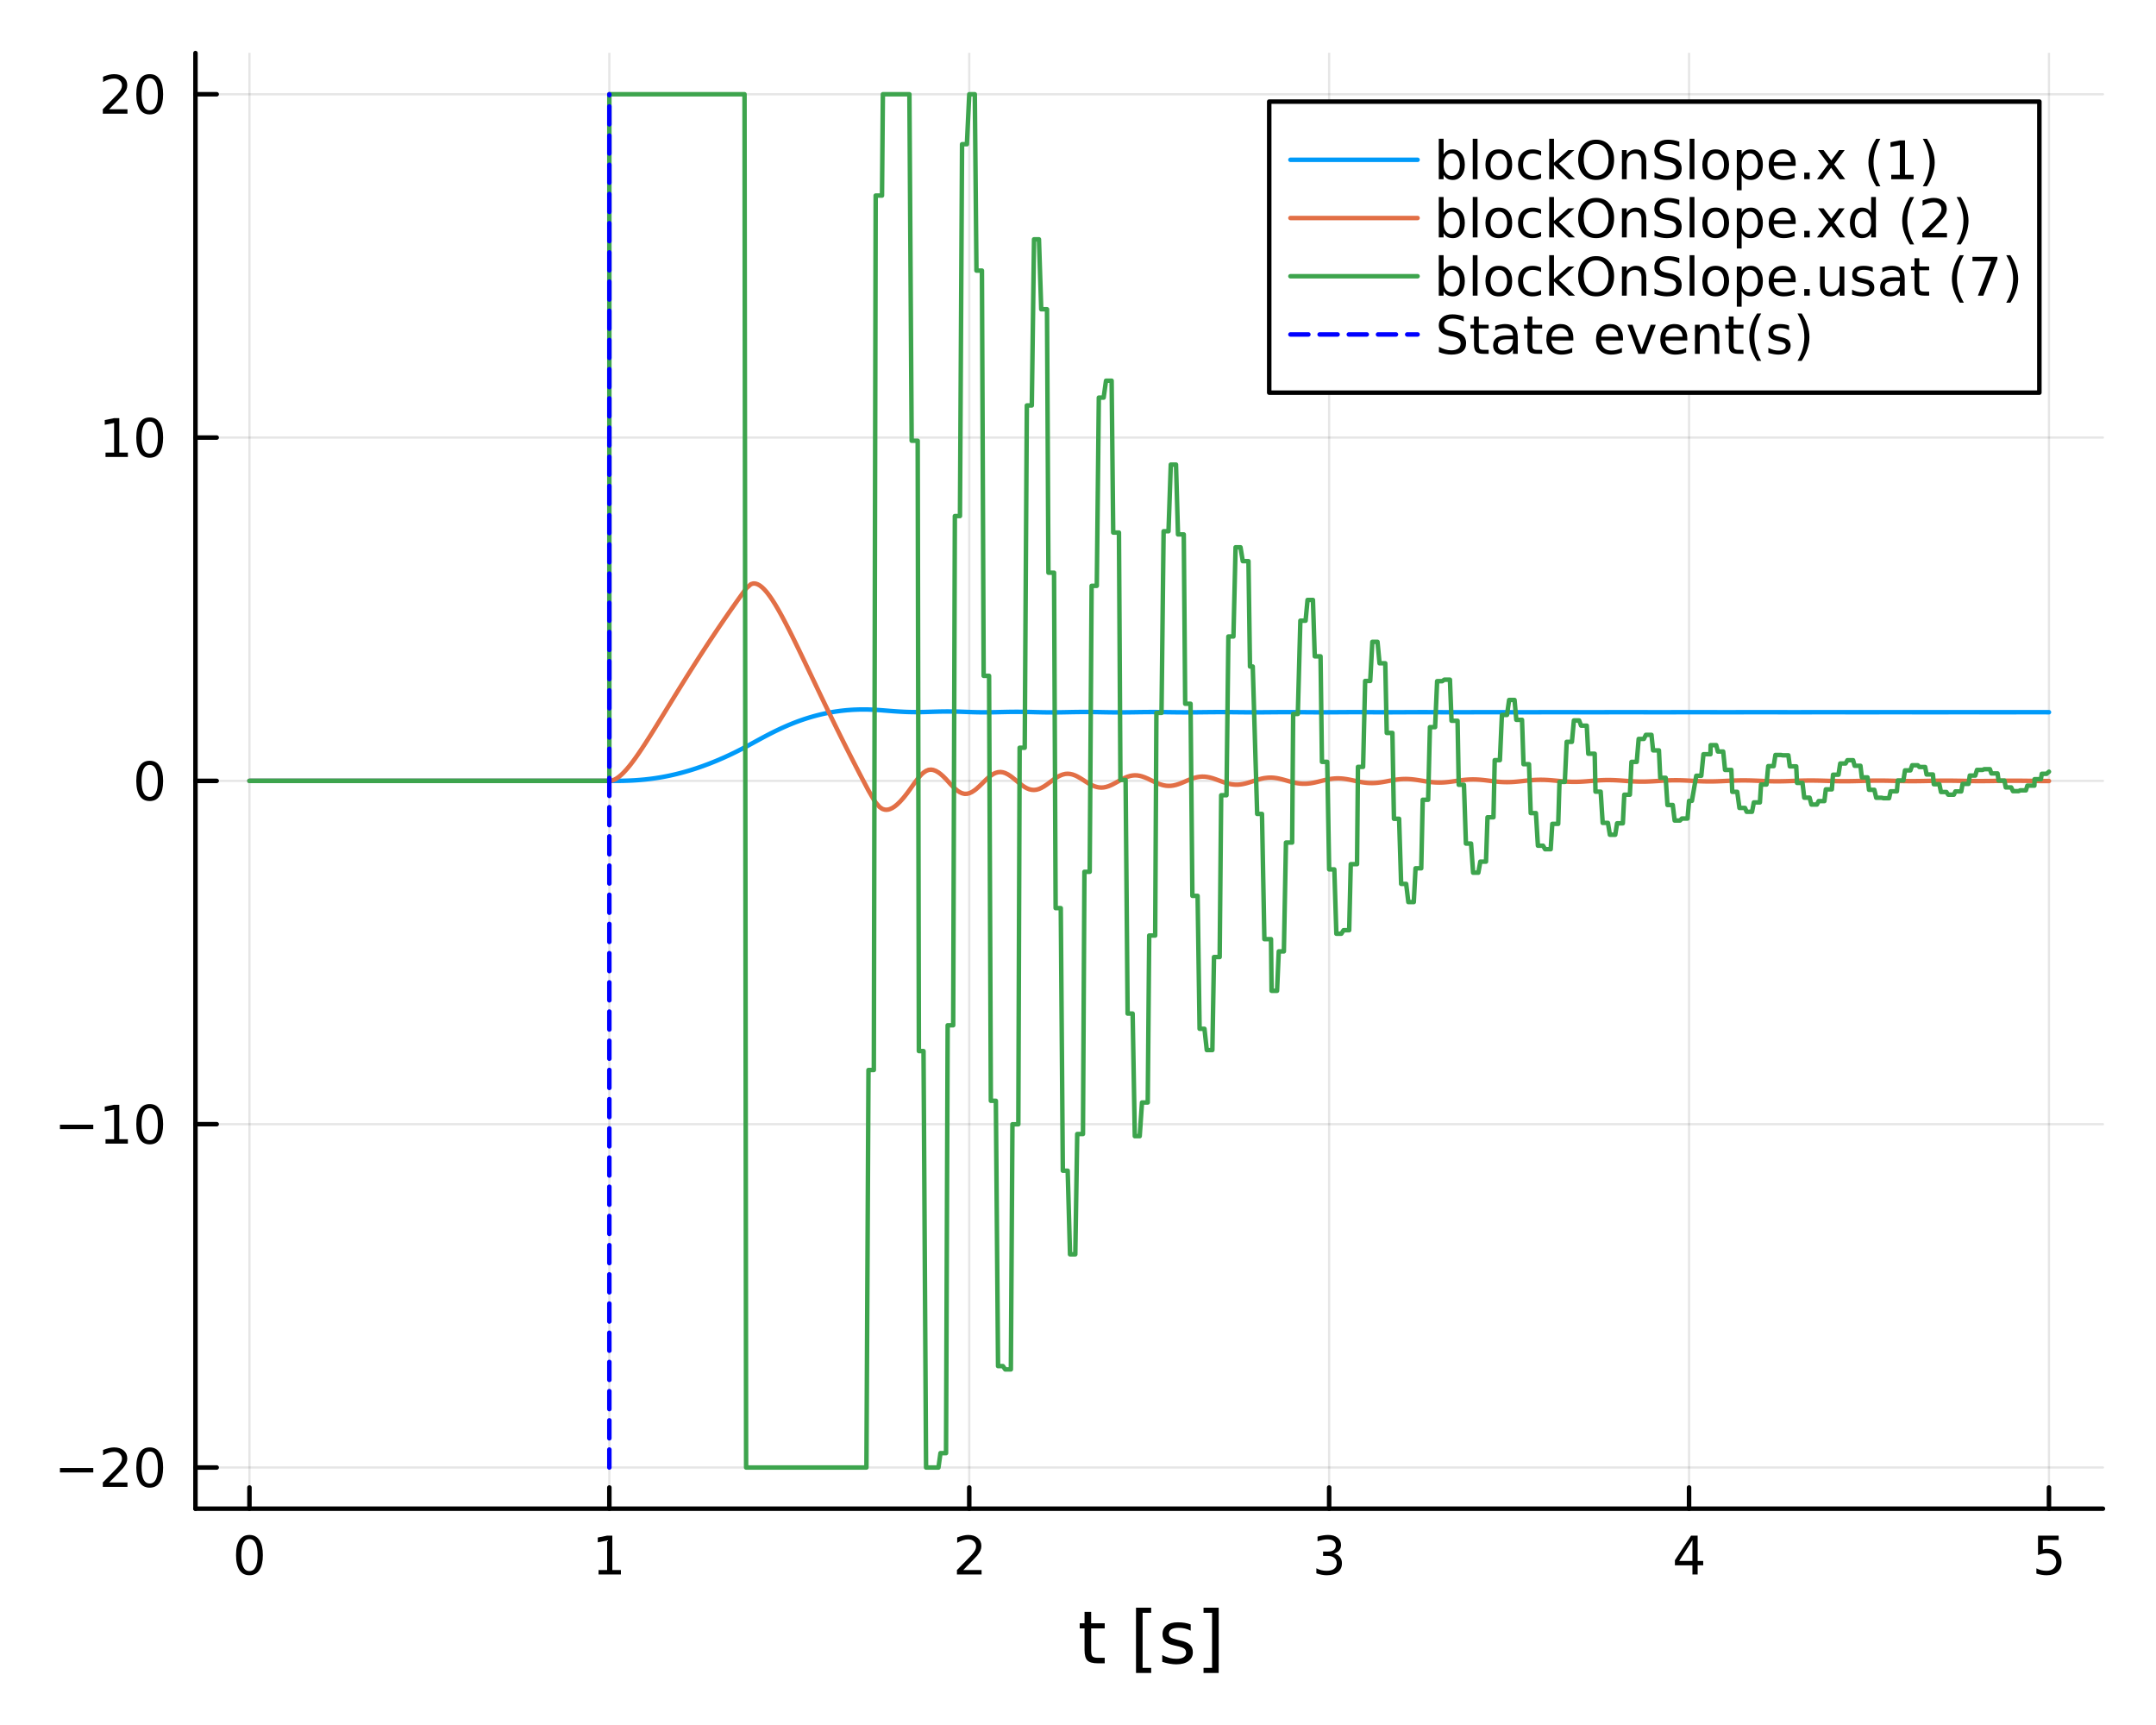 <?xml version="1.0" encoding="utf-8"?>
<svg xmlns="http://www.w3.org/2000/svg" xmlns:xlink="http://www.w3.org/1999/xlink" width="480" height="384" viewBox="0 0 1920 1536">
<rect x="0" y="0" width="1920" height="1536" fill="#333333" stroke="none"/>
<defs>
  <clipPath id="clip520">
    <rect x="0" y="0" width="1920" height="1536"/>
  </clipPath>
</defs>
<path clip-path="url(#clip520)" d="M0 1536 L1920 1536 L1920 0 L0 0  Z" fill="#ffffff" fill-rule="evenodd" fill-opacity="1"/>
<defs>
  <clipPath id="clip521">
    <rect x="384" y="0" width="1345" height="1345"/>
  </clipPath>
</defs>
<path clip-path="url(#clip520)" d="M174.067 1343.4 L1872.76 1343.4 L1872.76 47.244 L174.067 47.244  Z" fill="#ffffff" fill-rule="evenodd" fill-opacity="1"/>
<defs>
  <clipPath id="clip522">
    <rect x="174" y="47" width="1700" height="1297"/>
  </clipPath>
</defs>
<polyline clip-path="url(#clip522)" style="stroke:#000000; stroke-linecap:round; stroke-linejoin:round; stroke-width:2; stroke-opacity:0.1; fill:none" points="222.143,1343.4 222.143,47.244 "/>
<polyline clip-path="url(#clip522)" style="stroke:#000000; stroke-linecap:round; stroke-linejoin:round; stroke-width:2; stroke-opacity:0.1; fill:none" points="542.65,1343.4 542.65,47.244 "/>
<polyline clip-path="url(#clip522)" style="stroke:#000000; stroke-linecap:round; stroke-linejoin:round; stroke-width:2; stroke-opacity:0.1; fill:none" points="863.158,1343.4 863.158,47.244 "/>
<polyline clip-path="url(#clip522)" style="stroke:#000000; stroke-linecap:round; stroke-linejoin:round; stroke-width:2; stroke-opacity:0.1; fill:none" points="1183.66,1343.4 1183.66,47.244 "/>
<polyline clip-path="url(#clip522)" style="stroke:#000000; stroke-linecap:round; stroke-linejoin:round; stroke-width:2; stroke-opacity:0.1; fill:none" points="1504.17,1343.4 1504.17,47.244 "/>
<polyline clip-path="url(#clip522)" style="stroke:#000000; stroke-linecap:round; stroke-linejoin:round; stroke-width:2; stroke-opacity:0.1; fill:none" points="1824.68,1343.4 1824.68,47.244 "/>
<polyline clip-path="url(#clip522)" style="stroke:#000000; stroke-linecap:round; stroke-linejoin:round; stroke-width:2; stroke-opacity:0.1; fill:none" points="174.067,1306.72 1872.76,1306.72 "/>
<polyline clip-path="url(#clip522)" style="stroke:#000000; stroke-linecap:round; stroke-linejoin:round; stroke-width:2; stroke-opacity:0.1; fill:none" points="174.067,1001.02 1872.76,1001.02 "/>
<polyline clip-path="url(#clip522)" style="stroke:#000000; stroke-linecap:round; stroke-linejoin:round; stroke-width:2; stroke-opacity:0.1; fill:none" points="174.067,695.324 1872.76,695.324 "/>
<polyline clip-path="url(#clip522)" style="stroke:#000000; stroke-linecap:round; stroke-linejoin:round; stroke-width:2; stroke-opacity:0.1; fill:none" points="174.067,389.626 1872.76,389.626 "/>
<polyline clip-path="url(#clip522)" style="stroke:#000000; stroke-linecap:round; stroke-linejoin:round; stroke-width:2; stroke-opacity:0.1; fill:none" points="174.067,83.928 1872.76,83.928 "/>
<polyline clip-path="url(#clip520)" style="stroke:#000000; stroke-linecap:round; stroke-linejoin:round; stroke-width:4; stroke-opacity:1; fill:none" points="174.067,1343.4 1872.76,1343.4 "/>
<polyline clip-path="url(#clip520)" style="stroke:#000000; stroke-linecap:round; stroke-linejoin:round; stroke-width:4; stroke-opacity:1; fill:none" points="222.143,1343.4 222.143,1324.51 "/>
<polyline clip-path="url(#clip520)" style="stroke:#000000; stroke-linecap:round; stroke-linejoin:round; stroke-width:4; stroke-opacity:1; fill:none" points="542.65,1343.4 542.65,1324.51 "/>
<polyline clip-path="url(#clip520)" style="stroke:#000000; stroke-linecap:round; stroke-linejoin:round; stroke-width:4; stroke-opacity:1; fill:none" points="863.158,1343.4 863.158,1324.51 "/>
<polyline clip-path="url(#clip520)" style="stroke:#000000; stroke-linecap:round; stroke-linejoin:round; stroke-width:4; stroke-opacity:1; fill:none" points="1183.66,1343.4 1183.66,1324.51 "/>
<polyline clip-path="url(#clip520)" style="stroke:#000000; stroke-linecap:round; stroke-linejoin:round; stroke-width:4; stroke-opacity:1; fill:none" points="1504.17,1343.4 1504.17,1324.51 "/>
<polyline clip-path="url(#clip520)" style="stroke:#000000; stroke-linecap:round; stroke-linejoin:round; stroke-width:4; stroke-opacity:1; fill:none" points="1824.68,1343.4 1824.68,1324.51 "/>
<path clip-path="url(#clip520)" d="M222.143 1370.48 Q218.532 1370.48 216.703 1374.05 Q214.897 1377.59 214.897 1384.72 Q214.897 1391.83 216.703 1395.39 Q218.532 1398.93 222.143 1398.93 Q225.777 1398.93 227.583 1395.39 Q229.411 1391.83 229.411 1384.72 Q229.411 1377.59 227.583 1374.05 Q225.777 1370.48 222.143 1370.48 M222.143 1366.78 Q227.953 1366.78 231.008 1371.39 Q234.087 1375.97 234.087 1384.72 Q234.087 1393.45 231.008 1398.05 Q227.953 1402.64 222.143 1402.64 Q216.333 1402.64 213.254 1398.05 Q210.198 1393.45 210.198 1384.72 Q210.198 1375.97 213.254 1371.39 Q216.333 1366.78 222.143 1366.78 Z" fill="#000000" fill-rule="nonzero" fill-opacity="1" /><path clip-path="url(#clip520)" d="M533.032 1398.03 L540.671 1398.03 L540.671 1371.66 L532.361 1373.33 L532.361 1369.07 L540.625 1367.4 L545.301 1367.4 L545.301 1398.03 L552.939 1398.03 L552.939 1401.96 L533.032 1401.96 L533.032 1398.03 Z" fill="#000000" fill-rule="nonzero" fill-opacity="1" /><path clip-path="url(#clip520)" d="M857.81 1398.03 L874.13 1398.03 L874.13 1401.96 L852.185 1401.96 L852.185 1398.03 Q854.847 1395.27 859.431 1390.64 Q864.037 1385.99 865.218 1384.65 Q867.463 1382.13 868.343 1380.39 Q869.245 1378.63 869.245 1376.94 Q869.245 1374.19 867.301 1372.45 Q865.38 1370.71 862.278 1370.71 Q860.079 1370.71 857.625 1371.48 Q855.195 1372.24 852.417 1373.79 L852.417 1369.07 Q855.241 1367.94 857.695 1367.36 Q860.148 1366.78 862.185 1366.78 Q867.556 1366.78 870.75 1369.46 Q873.945 1372.15 873.945 1376.64 Q873.945 1378.77 873.134 1380.69 Q872.347 1382.59 870.241 1385.18 Q869.662 1385.85 866.56 1389.07 Q863.458 1392.26 857.81 1398.03 Z" fill="#000000" fill-rule="nonzero" fill-opacity="1" /><path clip-path="url(#clip520)" d="M1187.91 1383.33 Q1191.27 1384.05 1193.14 1386.32 Q1195.04 1388.58 1195.04 1391.92 Q1195.04 1397.03 1191.52 1399.83 Q1188.01 1402.64 1181.52 1402.64 Q1179.35 1402.64 1177.03 1402.2 Q1174.74 1401.78 1172.29 1400.92 L1172.29 1396.41 Q1174.23 1397.54 1176.55 1398.12 Q1178.86 1398.7 1181.38 1398.7 Q1185.78 1398.7 1188.07 1396.96 Q1190.39 1395.23 1190.39 1391.92 Q1190.39 1388.86 1188.24 1387.15 Q1186.11 1385.41 1182.29 1385.41 L1178.26 1385.41 L1178.26 1381.57 L1182.47 1381.57 Q1185.92 1381.57 1187.75 1380.2 Q1189.58 1378.82 1189.58 1376.22 Q1189.58 1373.56 1187.68 1372.15 Q1185.81 1370.71 1182.29 1370.71 Q1180.37 1370.71 1178.17 1371.13 Q1175.97 1371.55 1173.33 1372.43 L1173.33 1368.26 Q1175.99 1367.52 1178.31 1367.15 Q1180.64 1366.78 1182.7 1366.78 Q1188.03 1366.78 1191.13 1369.21 Q1194.23 1371.62 1194.23 1375.74 Q1194.23 1378.61 1192.59 1380.6 Q1190.95 1382.57 1187.91 1383.33 Z" fill="#000000" fill-rule="nonzero" fill-opacity="1" /><path clip-path="url(#clip520)" d="M1507.18 1371.48 L1495.38 1389.93 L1507.18 1389.93 L1507.18 1371.48 M1505.95 1367.4 L1511.83 1367.4 L1511.83 1389.93 L1516.76 1389.93 L1516.76 1393.82 L1511.83 1393.82 L1511.83 1401.96 L1507.18 1401.96 L1507.18 1393.82 L1491.58 1393.82 L1491.58 1389.3 L1505.95 1367.4 Z" fill="#000000" fill-rule="nonzero" fill-opacity="1" /><path clip-path="url(#clip520)" d="M1814.96 1367.4 L1833.31 1367.4 L1833.31 1371.34 L1819.24 1371.34 L1819.24 1379.81 Q1820.26 1379.46 1821.28 1379.3 Q1822.3 1379.12 1823.31 1379.12 Q1829.1 1379.12 1832.48 1382.29 Q1835.86 1385.46 1835.86 1390.88 Q1835.86 1396.45 1832.39 1399.56 Q1828.92 1402.64 1822.6 1402.64 Q1820.42 1402.64 1818.15 1402.26 Q1815.91 1401.89 1813.5 1401.15 L1813.5 1396.45 Q1815.58 1397.59 1817.8 1398.14 Q1820.03 1398.7 1822.5 1398.7 Q1826.51 1398.7 1828.85 1396.59 Q1831.18 1394.49 1831.18 1390.88 Q1831.18 1387.26 1828.85 1385.16 Q1826.51 1383.05 1822.5 1383.05 Q1820.63 1383.05 1818.75 1383.47 Q1816.9 1383.89 1814.96 1384.76 L1814.96 1367.4 Z" fill="#000000" fill-rule="nonzero" fill-opacity="1" /><path clip-path="url(#clip520)" d="M971.722 1435.3 L971.722 1445.42 L983.785 1445.42 L983.785 1449.97 L971.722 1449.97 L971.722 1469.32 Q971.722 1473.68 972.899 1474.92 Q974.109 1476.17 977.769 1476.17 L983.785 1476.17 L983.785 1481.07 L977.769 1481.07 Q970.99 1481.07 968.412 1478.55 Q965.833 1476.01 965.833 1469.32 L965.833 1449.97 L961.537 1449.97 L961.537 1445.42 L965.833 1445.42 L965.833 1435.3 L971.722 1435.3 Z" fill="#000000" fill-rule="nonzero" fill-opacity="1" /><path clip-path="url(#clip520)" d="M1011.67 1431.54 L1025.16 1431.54 L1025.16 1436.09 L1017.52 1436.09 L1017.52 1485.11 L1025.16 1485.11 L1025.16 1489.66 L1011.67 1489.66 L1011.67 1431.54 Z" fill="#000000" fill-rule="nonzero" fill-opacity="1" /><path clip-path="url(#clip520)" d="M1060.36 1446.47 L1060.36 1452.01 Q1057.88 1450.74 1055.21 1450.1 Q1052.53 1449.46 1049.67 1449.46 Q1045.31 1449.46 1043.11 1450.8 Q1040.95 1452.14 1040.95 1454.81 Q1040.95 1456.85 1042.51 1458.02 Q1044.07 1459.17 1048.78 1460.22 L1050.78 1460.67 Q1057.02 1462 1059.63 1464.45 Q1062.27 1466.87 1062.27 1471.23 Q1062.27 1476.2 1058.33 1479.09 Q1054.41 1481.99 1047.54 1481.99 Q1044.67 1481.99 1041.55 1481.42 Q1038.47 1480.88 1035.03 1479.76 L1035.03 1473.72 Q1038.28 1475.4 1041.43 1476.26 Q1044.58 1477.09 1047.66 1477.09 Q1051.8 1477.09 1054.03 1475.69 Q1056.26 1474.26 1056.26 1471.68 Q1056.26 1469.29 1054.64 1468.02 Q1053.04 1466.75 1047.6 1465.57 L1045.56 1465.09 Q1040.12 1463.94 1037.7 1461.59 Q1035.28 1459.2 1035.28 1455.06 Q1035.28 1450.04 1038.85 1447.3 Q1042.41 1444.56 1048.97 1444.56 Q1052.22 1444.56 1055.08 1445.04 Q1057.95 1445.52 1060.36 1446.47 Z" fill="#000000" fill-rule="nonzero" fill-opacity="1" /><path clip-path="url(#clip520)" d="M1085.29 1431.54 L1085.29 1489.66 L1071.79 1489.66 L1071.79 1485.11 L1079.4 1485.11 L1079.4 1436.09 L1071.79 1436.09 L1071.79 1431.54 L1085.29 1431.54 Z" fill="#000000" fill-rule="nonzero" fill-opacity="1" /><polyline clip-path="url(#clip520)" style="stroke:#000000; stroke-linecap:round; stroke-linejoin:round; stroke-width:4; stroke-opacity:1; fill:none" points="174.067,1343.4 174.067,47.244 "/>
<polyline clip-path="url(#clip520)" style="stroke:#000000; stroke-linecap:round; stroke-linejoin:round; stroke-width:4; stroke-opacity:1; fill:none" points="174.067,1306.72 192.964,1306.72 "/>
<polyline clip-path="url(#clip520)" style="stroke:#000000; stroke-linecap:round; stroke-linejoin:round; stroke-width:4; stroke-opacity:1; fill:none" points="174.067,1001.02 192.964,1001.02 "/>
<polyline clip-path="url(#clip520)" style="stroke:#000000; stroke-linecap:round; stroke-linejoin:round; stroke-width:4; stroke-opacity:1; fill:none" points="174.067,695.324 192.964,695.324 "/>
<polyline clip-path="url(#clip520)" style="stroke:#000000; stroke-linecap:round; stroke-linejoin:round; stroke-width:4; stroke-opacity:1; fill:none" points="174.067,389.626 192.964,389.626 "/>
<polyline clip-path="url(#clip520)" style="stroke:#000000; stroke-linecap:round; stroke-linejoin:round; stroke-width:4; stroke-opacity:1; fill:none" points="174.067,83.928 192.964,83.928 "/>
<path clip-path="url(#clip520)" d="M53.392 1307.17 L83.068 1307.17 L83.068 1311.11 L53.392 1311.11 L53.392 1307.17 Z" fill="#000000" fill-rule="nonzero" fill-opacity="1" /><path clip-path="url(#clip520)" d="M97.188 1320.06 L113.508 1320.06 L113.508 1324 L91.563 1324 L91.563 1320.06 Q94.225 1317.31 98.808 1312.68 Q103.415 1308.03 104.596 1306.69 Q106.841 1304.16 107.721 1302.43 Q108.623 1300.67 108.623 1298.98 Q108.623 1296.22 106.679 1294.49 Q104.758 1292.75 101.656 1292.75 Q99.457 1292.75 97.003 1293.51 Q94.573 1294.28 91.795 1295.83 L91.795 1291.11 Q94.619 1289.97 97.072 1289.39 Q99.526 1288.82 101.563 1288.82 Q106.934 1288.82 110.128 1291.5 Q113.322 1294.19 113.322 1298.68 Q113.322 1300.81 112.512 1302.73 Q111.725 1304.63 109.619 1307.22 Q109.04 1307.89 105.938 1311.11 Q102.836 1314.3 97.188 1320.06 Z" fill="#000000" fill-rule="nonzero" fill-opacity="1" /><path clip-path="url(#clip520)" d="M133.322 1292.52 Q129.711 1292.52 127.882 1296.08 Q126.077 1299.63 126.077 1306.75 Q126.077 1313.86 127.882 1317.43 Q129.711 1320.97 133.322 1320.97 Q136.956 1320.97 138.762 1317.43 Q140.591 1313.86 140.591 1306.75 Q140.591 1299.63 138.762 1296.08 Q136.956 1292.52 133.322 1292.52 M133.322 1288.82 Q139.132 1288.82 142.188 1293.42 Q145.267 1298 145.267 1306.75 Q145.267 1315.48 142.188 1320.09 Q139.132 1324.67 133.322 1324.67 Q127.512 1324.67 124.433 1320.09 Q121.378 1315.48 121.378 1306.75 Q121.378 1298 124.433 1293.42 Q127.512 1288.82 133.322 1288.82 Z" fill="#000000" fill-rule="nonzero" fill-opacity="1" /><path clip-path="url(#clip520)" d="M53.392 1001.47 L83.068 1001.47 L83.068 1005.41 L53.392 1005.41 L53.392 1001.47 Z" fill="#000000" fill-rule="nonzero" fill-opacity="1" /><path clip-path="url(#clip520)" d="M93.971 1014.37 L101.609 1014.37 L101.609 988.001 L93.299 989.668 L93.299 985.409 L101.563 983.742 L106.239 983.742 L106.239 1014.37 L113.878 1014.37 L113.878 1018.3 L93.971 1018.3 L93.971 1014.37 Z" fill="#000000" fill-rule="nonzero" fill-opacity="1" /><path clip-path="url(#clip520)" d="M133.322 986.821 Q129.711 986.821 127.882 990.386 Q126.077 993.927 126.077 1001.06 Q126.077 1008.16 127.882 1011.73 Q129.711 1015.27 133.322 1015.27 Q136.956 1015.27 138.762 1011.73 Q140.591 1008.16 140.591 1001.06 Q140.591 993.927 138.762 990.386 Q136.956 986.821 133.322 986.821 M133.322 983.117 Q139.132 983.117 142.188 987.723 Q145.267 992.307 145.267 1001.06 Q145.267 1009.78 142.188 1014.39 Q139.132 1018.97 133.322 1018.97 Q127.512 1018.97 124.433 1014.39 Q121.378 1009.78 121.378 1001.06 Q121.378 992.307 124.433 987.723 Q127.512 983.117 133.322 983.117 Z" fill="#000000" fill-rule="nonzero" fill-opacity="1" /><path clip-path="url(#clip520)" d="M133.322 681.123 Q129.711 681.123 127.882 684.687 Q126.077 688.229 126.077 695.359 Q126.077 702.465 127.882 706.03 Q129.711 709.572 133.322 709.572 Q136.956 709.572 138.762 706.03 Q140.591 702.465 140.591 695.359 Q140.591 688.229 138.762 684.687 Q136.956 681.123 133.322 681.123 M133.322 677.419 Q139.132 677.419 142.188 682.025 Q145.267 686.609 145.267 695.359 Q145.267 704.085 142.188 708.692 Q139.132 713.275 133.322 713.275 Q127.512 713.275 124.433 708.692 Q121.378 704.085 121.378 695.359 Q121.378 686.609 124.433 682.025 Q127.512 677.419 133.322 677.419 Z" fill="#000000" fill-rule="nonzero" fill-opacity="1" /><path clip-path="url(#clip520)" d="M93.971 402.971 L101.609 402.971 L101.609 376.605 L93.299 378.272 L93.299 374.013 L101.563 372.346 L106.239 372.346 L106.239 402.971 L113.878 402.971 L113.878 406.906 L93.971 406.906 L93.971 402.971 Z" fill="#000000" fill-rule="nonzero" fill-opacity="1" /><path clip-path="url(#clip520)" d="M133.322 375.425 Q129.711 375.425 127.882 378.989 Q126.077 382.531 126.077 389.661 Q126.077 396.767 127.882 400.332 Q129.711 403.874 133.322 403.874 Q136.956 403.874 138.762 400.332 Q140.591 396.767 140.591 389.661 Q140.591 382.531 138.762 378.989 Q136.956 375.425 133.322 375.425 M133.322 371.721 Q139.132 371.721 142.188 376.327 Q145.267 380.911 145.267 389.661 Q145.267 398.387 142.188 402.994 Q139.132 407.577 133.322 407.577 Q127.512 407.577 124.433 402.994 Q121.378 398.387 121.378 389.661 Q121.378 380.911 124.433 376.327 Q127.512 371.721 133.322 371.721 Z" fill="#000000" fill-rule="nonzero" fill-opacity="1" /><path clip-path="url(#clip520)" d="M97.188 97.273 L113.508 97.273 L113.508 101.208 L91.563 101.208 L91.563 97.273 Q94.225 94.518 98.808 89.888 Q103.415 85.236 104.596 83.893 Q106.841 81.37 107.721 79.634 Q108.623 77.875 108.623 76.185 Q108.623 73.43 106.679 71.694 Q104.758 69.958 101.656 69.958 Q99.457 69.958 97.003 70.722 Q94.573 71.486 91.795 73.037 L91.795 68.314 Q94.619 67.18 97.072 66.602 Q99.526 66.023 101.563 66.023 Q106.934 66.023 110.128 68.708 Q113.322 71.393 113.322 75.884 Q113.322 78.013 112.512 79.935 Q111.725 81.833 109.619 84.425 Q109.04 85.097 105.938 88.314 Q102.836 91.509 97.188 97.273 Z" fill="#000000" fill-rule="nonzero" fill-opacity="1" /><path clip-path="url(#clip520)" d="M133.322 69.727 Q129.711 69.727 127.882 73.291 Q126.077 76.833 126.077 83.963 Q126.077 91.069 127.882 94.634 Q129.711 98.175 133.322 98.175 Q136.956 98.175 138.762 94.634 Q140.591 91.069 140.591 83.963 Q140.591 76.833 138.762 73.291 Q136.956 69.727 133.322 69.727 M133.322 66.023 Q139.132 66.023 142.188 70.629 Q145.267 75.213 145.267 83.963 Q145.267 92.689 142.188 97.296 Q139.132 101.879 133.322 101.879 Q127.512 101.879 124.433 97.296 Q121.378 92.689 121.378 83.963 Q121.378 75.213 124.433 70.629 Q127.512 66.023 133.322 66.023 Z" fill="#000000" fill-rule="nonzero" fill-opacity="1" /><polyline clip-path="url(#clip522)" style="stroke:#009af9; stroke-linecap:round; stroke-linejoin:round; stroke-width:4; stroke-opacity:1; fill:none" points="222.143,695.324 222.175,695.324 222.495,695.324 225.7,695.324 228.553,695.324 234.963,695.324 241.373,695.324 247.783,695.324 254.193,695.324 260.604,695.324 267.014,695.324 273.424,695.324 279.834,695.324 286.244,695.324 292.654,695.324 299.065,695.324 305.475,695.324 311.885,695.324 318.295,695.324 324.705,695.324 331.115,695.324 337.525,695.324 343.936,695.324 350.346,695.324 356.756,695.324 363.166,695.324 369.576,695.324 375.986,695.324 382.396,695.324 388.807,695.324 395.217,695.324 401.627,695.324 408.037,695.324 414.447,695.324 420.857,695.324 427.267,695.324 433.678,695.324 440.088,695.324 446.498,695.324 452.908,695.324 459.318,695.324 465.728,695.324 472.139,695.324 478.549,695.324 484.959,695.324 491.369,695.324 497.779,695.324 504.189,695.324 510.599,695.324 517.01,695.324 523.42,695.324 529.83,695.324 536.24,695.324 542.65,695.324 542.65,695.324 542.65,695.324 542.65,695.324 542.65,695.324 542.65,695.324 542.65,695.324 542.65,695.324 542.65,695.324 542.65,695.324 542.651,695.324 542.658,695.324 542.729,695.324 543.148,695.324 543.899,695.324 544.853,695.323 546.072,695.322 547.541,695.317 549.06,695.309 550.978,695.293 553.091,695.264 555.47,695.217 558.117,695.143 561.026,695.033 561.881,694.995 564.196,694.876 566.192,694.755 568.291,694.609 570.947,694.395 573.884,694.121 574.701,694.037 577.138,693.769 579.469,693.485 581.111,693.269 583.901,692.87 586.744,692.424 587.521,692.295 590.022,691.859 592.683,691.36 593.931,691.114 596.8,690.518 599.741,689.863 600.341,689.724 602.815,689.132 605.802,688.375 606.752,688.126 609.673,687.329 612.996,686.371 613.162,686.322 614.824,685.82 617.806,684.887 619.572,684.314 623.245,683.073 625.982,682.106 630.639,680.379 632.392,679.702 637.044,677.835 638.802,677.103 643.57,675.047 645.213,674.315 650.053,672.085 651.623,671.34 656.549,668.929 658.033,668.182 663.035,665.592 664.443,664.844 668.686,662.547 670.614,661.491 670.853,661.36 672.006,660.728 673.221,660.062 674.724,659.24 676.321,658.37 677.263,657.859 678.903,656.974 680.518,656.111 682.552,655.035 683.673,654.449 685.71,653.397 687.644,652.414 690.084,651.2 692.697,649.934 695.671,648.537 696.494,648.16 698.84,647.105 700.915,646.198 702.904,645.355 705.596,644.251 708.515,643.107 709.314,642.803 711.757,641.899 714.152,641.051 715.724,640.514 718.538,639.594 721.363,638.722 722.134,638.493 724.644,637.775 727.362,637.043 728.544,636.74 731.413,636.043 734.405,635.373 734.955,635.256 737.396,634.76 740.413,634.201 741.365,634.036 744.313,633.564 747.679,633.092 747.775,633.079 748.734,632.959 751.284,632.665 754.185,632.381 758.146,632.076 760.595,631.936 765.228,631.771 767.005,631.742 771.588,631.753 773.415,631.792 778.178,631.982 779.826,632.075 783.234,632.302 785.459,632.469 786.236,632.529 787.975,632.667 789.399,632.781 791.183,632.924 792.646,633.04 794.657,633.194 796.733,633.346 799.056,633.505 801.623,633.662 804.43,633.81 805.466,633.857 807.834,633.95 809.857,634.011 811.876,634.054 814.456,634.083 817.241,634.083 818.287,634.074 820.761,634.039 822.434,634.004 824.697,633.946 826.93,633.881 829.212,633.81 831.107,633.752 833.355,633.686 835.747,633.625 837.517,633.587 840.008,633.547 842.485,633.525 843.927,633.522 846.384,633.533 848.847,633.564 850.337,633.593 852.926,633.657 854.882,633.715 856.747,633.777 858.973,633.855 861.056,633.93 863.158,634.004 865.559,634.083 868.097,634.155 869.568,634.191 871.994,634.236 874.453,634.265 875.978,634.273 878.549,634.271 880.813,634.253 882.388,634.233 884.828,634.191 886.85,634.148 888.798,634.103 891.029,634.048 893.117,633.998 895.208,633.95 897.639,633.901 900.215,633.862 901.618,633.846 904.049,633.831 906.86,633.832 908.029,633.839 910.727,633.867 912.56,633.895 914.439,633.93 916.718,633.981 918.861,634.032 920.849,634.082 923.033,634.137 925.227,634.188 927.259,634.231 929.742,634.275 932.397,634.309 933.669,634.319 936.111,634.329 938.672,634.324 940.079,634.316 942.773,634.288 944.663,634.261 946.489,634.231 948.717,634.189 950.817,634.148 952.9,634.107 955.145,634.065 957.591,634.025 959.31,634.002 961.806,633.976 964.421,633.962 965.72,633.96 968.227,633.965 970.424,633.98 972.13,633.998 974.636,634.031 976.739,634.065 978.54,634.096 980.785,634.138 982.846,634.176 984.95,634.213 987.377,634.251 989.952,634.284 991.361,634.299 993.801,634.315 996.474,634.322 997.771,634.32 1000.44,634.309 1002.39,634.293 1004.18,634.274 1006.52,634.244 1008.65,634.214 1010.59,634.184 1012.82,634.15 1014.95,634.119 1017,634.091 1019.46,634.064 1022.11,634.043 1023.41,634.036 1025.87,634.03 1028.74,634.034 1029.82,634.039 1032.56,634.059 1034.37,634.077 1036.23,634.098 1038.46,634.127 1040.6,634.156 1042.64,634.185 1044.87,634.214 1047.28,634.243 1049.05,634.262 1051.56,634.282 1054.19,634.295 1055.46,634.298 1057.96,634.297 1060.22,634.29 1061.87,634.281 1064.43,634.261 1066.52,634.24 1068.28,634.221 1070.55,634.194 1072.63,634.17 1074.69,634.146 1077.12,634.121 1079.66,634.099 1081.1,634.089 1083.55,634.077 1086.16,634.072 1087.51,634.073 1090.15,634.08 1092.23,634.091 1093.92,634.102 1096.32,634.123 1098.42,634.143 1100.33,634.163 1102.6,634.187 1104.72,634.208 1106.74,634.227 1109.2,634.247 1111.81,634.263 1113.15,634.268 1115.62,634.274 1119.56,634.271 1123.84,634.25 1125.97,634.235 1129.32,634.207 1131.88,634.184 1132.38,634.18 1134,634.165 1135.34,634.154 1137.26,634.139 1138.79,634.128 1140.98,634.115 1143.34,634.106 1145.2,634.102 1147.87,634.102 1150.7,634.108 1151.61,634.111 1154.03,634.123 1155.76,634.134 1158.02,634.15 1160.33,634.168 1162.68,634.187 1164.43,634.201 1166.86,634.218 1169.23,634.233 1170.84,634.241 1173.31,634.25 1175.99,634.254 1177.25,634.254 1179.85,634.251 1181.95,634.245 1183.66,634.238 1186.12,634.224 1188.26,634.211 1190.08,634.199 1192.38,634.183 1194.52,634.168 1196.49,634.156 1198.94,634.142 1201.51,634.131 1202.9,634.127 1205.37,634.122 1208.5,634.122 1209.31,634.124 1211.99,634.13 1213.89,634.137 1215.72,634.146 1218.05,634.158 1220.24,634.171 1222.13,634.182 1224.42,634.196 1226.72,634.209 1228.54,634.218 1231.03,634.228 1233.64,634.235 1234.95,634.237 1237.45,634.238 1240,634.236 1241.36,634.233 1244.02,634.225 1245.95,634.217 1247.77,634.208 1250.06,634.197 1252.25,634.185 1254.18,634.175 1256.58,634.163 1259.04,634.153 1260.59,634.147 1263.07,634.141 1265.67,634.137 1267,634.137 1269.59,634.138 1271.82,634.142 1273.41,634.147 1275.92,634.155 1278.02,634.164 1279.82,634.172 1282.15,634.182 1284.34,634.192 1286.23,634.2 1288.69,634.21 1291.22,634.218 1292.64,634.221 1295.13,634.225 1298.01,634.225 1299.05,634.225 1301.74,634.221 1303.71,634.216 1305.46,634.211 1307.84,634.203 1310.03,634.195 1311.87,634.187 1314.22,634.178 1316.51,634.169 1318.28,634.163 1320.77,634.156 1323.34,634.151 1324.69,634.15 1327.21,634.148 1330,634.15 1331.1,634.151 1333.8,634.156 1335.71,634.161 1337.51,634.166 1339.84,634.174 1342.06,634.182 1343.92,634.188 1346.32,634.196 1348.76,634.204 1350.33,634.207 1352.83,634.212 1355.42,634.215 1356.74,634.216 1359.33,634.215 1361.65,634.213 1363.15,634.21 1365.72,634.205 1367.8,634.199 1369.56,634.194 1371.92,634.187 1374.15,634.18 1375.97,634.175 1378.44,634.168 1380.95,634.163 1382.38,634.161 1384.88,634.158 1387.65,634.157 1388.79,634.157 1391.47,634.159 1393.52,634.162 1395.2,634.165 1397.65,634.171 1399.85,634.176 1401.61,634.181 1404,634.187 1406.28,634.193 1408.02,634.197 1410.52,634.202 1413.07,634.206 1414.43,634.207 1416.97,634.208 1420.14,634.207 1420.84,634.207 1423.49,634.204 1425.46,634.201 1427.25,634.197 1429.66,634.192 1431.93,634.187 1433.66,634.183 1436.07,634.177 1438.46,634.173 1440.07,634.17 1442.59,634.166 1445.21,634.164 1446.48,634.164 1449.06,634.164 1451.46,634.165 1452.89,634.166 1455.53,634.17 1457.59,634.174 1459.3,634.177 1461.69,634.182 1463.95,634.186 1465.71,634.19 1468.21,634.194 1470.71,634.198 1472.12,634.2 1474.64,634.202 1477.34,634.203 1478.53,634.203 1481.21,634.201 1483.35,634.2 1484.94,634.198 1487.45,634.194 1489.64,634.191 1491.35,634.188 1493.79,634.183 1496.08,634.179 1497.76,634.177 1500.27,634.173 1502.81,634.171 1504.17,634.17 1506.72,634.169 1510.58,634.169 1515.07,634.173 1516.99,634.175 1520.53,634.18 1523.2,634.184 1523.4,634.185 1524.8,634.187 1526.36,634.189 1528.35,634.192 1529.81,634.193 1532.12,634.196 1534.57,634.197 1536.22,634.198 1538.95,634.198 1541.84,634.197 1542.63,634.197 1545.11,634.195 1547.08,634.192 1549.04,634.19 1551.55,634.187 1554.02,634.183 1555.45,634.182 1557.94,634.178 1560.25,634.176 1561.86,634.175 1564.43,634.173 1567.26,634.172 1568.27,634.172 1570.89,634.173 1573.13,634.174 1574.68,634.175 1577.29,634.177 1579.52,634.18 1581.09,634.182 1583.55,634.184 1585.83,634.187 1587.5,634.189 1590.05,634.191 1592.61,634.193 1593.91,634.194 1596.48,634.195 1599.61,634.195 1600.32,634.195 1603.02,634.194 1605.19,634.192 1606.73,634.191 1609.26,634.189 1611.5,634.186 1613.14,634.185 1615.64,634.182 1618.04,634.18 1619.56,634.179 1622.11,634.177 1624.69,634.176 1625.97,634.175 1628.58,634.175 1631.33,634.176 1632.38,634.176 1635.11,634.177 1637.24,634.179 1638.79,634.18 1641.26,634.182 1643.54,634.184 1645.2,634.186 1647.74,634.188 1650.25,634.19 1651.61,634.191 1654.17,634.192 1656.79,634.192 1658.02,634.192 1660.71,634.192 1663.11,634.191 1664.43,634.191 1667.06,634.189 1669.17,634.188 1670.84,634.187 1673.35,634.185 1675.74,634.183 1677.25,634.182 1679.81,634.18 1682.3,634.179 1683.66,634.178 1686.26,634.177 1689.26,634.177 1690.07,634.177 1692.76,634.178 1695.05,634.179 1696.48,634.18 1699.06,634.181 1701.29,634.183 1702.89,634.184 1705.42,634.185 1707.84,634.187 1709.3,634.188 1711.88,634.189 1714.44,634.19 1715.71,634.19 1718.34,634.19 1721.35,634.19 1722.12,634.19 1724.83,634.189 1727.08,634.188 1728.53,634.187 1731.08,634.186 1733.35,634.185 1734.94,634.184 1737.51,634.182 1740.01,634.181 1741.35,634.18 1743.94,634.18 1746.56,634.179 1747.76,634.179 1750.46,634.179 1753.03,634.18 1754.17,634.18 1756.84,634.181 1759.06,634.182 1760.58,634.183 1763.14,634.184 1765.5,634.185 1766.99,634.186 1769.58,634.187 1772.1,634.188 1773.4,634.188 1776.02,634.189 1778.89,634.189 1779.81,634.189 1782.54,634.189 1784.99,634.188 1786.22,634.188 1788.83,634.187 1791.03,634.186 1792.63,634.185 1795.21,634.184 1797.69,634.183 1799.04,634.182 1801.64,634.181 1804.15,634.181 1805.45,634.181 1808.12,634.18 1811.72,634.18 1811.86,634.18 1813.24,634.181 1815.19,634.181 1817.5,634.182 1818.27,634.182 1820.47,634.183 1822.58,634.184 1824.68,634.185 1824.68,634.185 "/>
<polyline clip-path="url(#clip522)" style="stroke:#e26f46; stroke-linecap:round; stroke-linejoin:round; stroke-width:4; stroke-opacity:1; fill:none" points="222.143,695.324 222.175,695.324 222.495,695.324 225.7,695.324 228.553,695.324 234.963,695.324 241.373,695.324 247.783,695.324 254.193,695.324 260.604,695.324 267.014,695.324 273.424,695.324 279.834,695.324 286.244,695.324 292.654,695.324 299.065,695.324 305.475,695.324 311.885,695.324 318.295,695.324 324.705,695.324 331.115,695.324 337.525,695.324 343.936,695.324 350.346,695.324 356.756,695.324 363.166,695.324 369.576,695.324 375.986,695.324 382.396,695.324 388.807,695.324 395.217,695.324 401.627,695.324 408.037,695.324 414.447,695.324 420.857,695.324 427.267,695.324 433.678,695.324 440.088,695.324 446.498,695.324 452.908,695.324 459.318,695.324 465.728,695.324 472.139,695.324 478.549,695.324 484.959,695.324 491.369,695.324 497.779,695.324 504.189,695.324 510.599,695.324 517.01,695.324 523.42,695.324 529.83,695.324 536.24,695.324 542.65,695.324 542.65,695.324 542.65,695.324 542.65,695.324 542.65,695.324 542.65,695.324 542.65,695.324 542.65,695.324 542.65,695.324 542.65,695.324 542.651,695.324 542.658,695.324 542.729,695.324 543.148,695.309 543.899,695.234 544.853,695.049 546.072,694.677 547.541,694.042 549.06,693.189 550.978,691.858 553.091,690.102 555.47,687.809 558.117,684.925 561.026,681.419 561.881,680.332 564.196,677.274 566.192,674.52 568.291,671.526 570.947,667.615 573.884,663.162 574.701,661.904 577.138,658.107 579.469,654.426 581.111,651.808 583.901,647.327 586.744,642.729 587.521,641.468 590.022,637.403 592.683,633.069 593.931,631.034 596.8,626.364 599.741,621.583 600.341,620.608 602.815,616.6 605.802,611.781 606.752,610.253 609.673,605.57 612.996,600.277 613.162,600.014 614.824,597.381 617.806,592.683 619.572,589.917 623.245,584.202 625.982,579.98 630.639,572.867 632.392,570.212 637.044,563.234 638.802,560.62 643.57,553.601 645.213,551.206 650.053,544.215 651.623,541.969 656.549,534.992 658.033,532.911 663.035,525.963 664.443,524.028 668.686,520.201 670.614,519.617 670.853,519.588 672.006,519.575 673.221,519.775 674.724,520.3 676.321,521.164 677.263,521.809 678.903,523.151 680.518,524.718 682.552,527.002 683.673,528.393 685.71,531.133 687.644,533.961 690.084,537.8 692.697,542.195 695.671,547.49 696.494,549 698.84,553.403 700.915,557.401 702.904,561.305 705.596,566.688 708.515,572.619 709.314,574.257 711.757,579.295 714.152,584.27 715.724,587.548 718.538,593.436 721.363,599.358 722.134,600.976 724.644,606.24 727.362,611.933 728.544,614.406 731.413,620.392 734.405,626.61 734.955,627.75 737.396,632.795 740.413,638.999 741.365,640.949 744.313,646.961 747.679,653.775 747.775,653.968 748.734,655.9 751.284,661.011 754.185,666.784 758.146,674.594 760.595,679.382 765.228,688.346 767.005,691.754 771.588,700.46 773.415,703.898 778.178,712.066 779.826,714.577 783.234,718.529 785.459,720.063 786.236,720.429 787.975,720.936 789.399,721.045 791.183,720.831 792.646,720.393 794.657,719.448 796.733,718.104 799.056,716.215 801.623,713.722 804.43,710.59 805.466,709.341 807.834,706.327 809.857,703.594 811.876,700.743 814.456,697.139 817.241,693.47 818.287,692.144 820.761,689.415 822.434,687.962 824.697,686.435 826.93,685.532 829.212,685.316 831.107,685.607 833.355,686.435 835.747,687.813 837.517,689.118 840.008,691.303 842.485,693.816 843.927,695.412 846.384,698.117 848.847,700.66 850.337,702.125 852.926,704.275 854.882,705.477 856.747,706.328 858.973,706.859 861.056,706.82 863.158,706.322 865.559,705.243 868.097,703.574 869.568,702.391 871.994,700.226 874.453,697.859 875.978,696.318 878.549,693.829 880.813,691.868 882.388,690.616 884.828,689.043 886.85,688.155 888.798,687.61 891.029,687.423 893.117,687.705 895.208,688.371 897.639,689.564 900.215,691.251 901.618,692.327 904.049,694.301 906.86,696.627 908.029,697.606 910.727,699.661 912.56,700.838 914.439,701.884 916.718,702.815 918.861,703.277 920.849,703.396 923.033,703.161 925.227,702.529 927.259,701.638 929.742,700.239 932.397,698.456 933.669,697.511 936.111,695.684 938.672,693.844 940.079,692.862 942.773,691.235 944.663,690.345 946.489,689.657 948.717,689.127 950.817,688.986 952.9,689.144 955.145,689.638 957.591,690.541 959.31,691.373 961.806,692.77 964.421,694.388 965.72,695.242 968.227,696.835 970.424,698.106 972.13,699.021 974.636,700.12 976.739,700.756 978.54,701.12 980.785,701.291 982.846,701.147 984.95,700.742 987.377,699.987 989.952,698.89 991.361,698.178 993.801,696.858 996.474,695.361 997.771,694.62 1000.44,693.213 1002.39,692.327 1004.18,691.613 1006.52,690.904 1008.65,690.529 1010.59,690.383 1012.82,690.466 1014.95,690.804 1017,691.34 1019.46,692.199 1022.11,693.328 1023.41,693.956 1025.87,695.158 1028.74,696.528 1029.82,697.033 1032.56,698.158 1034.37,698.752 1036.23,699.251 1038.46,699.648 1040.6,699.784 1042.64,699.723 1044.87,699.442 1047.28,698.891 1049.05,698.345 1051.56,697.433 1054.19,696.358 1055.46,695.799 1057.96,694.73 1060.22,693.832 1061.87,693.217 1064.43,692.424 1066.52,691.962 1068.28,691.683 1070.55,691.514 1072.63,691.563 1074.69,691.781 1077.12,692.232 1079.66,692.91 1081.1,693.375 1083.55,694.234 1086.16,695.196 1087.51,695.711 1090.15,696.651 1092.23,697.295 1093.92,697.764 1096.32,698.28 1098.42,698.558 1100.33,698.687 1102.6,698.67 1104.72,698.477 1106.74,698.155 1109.2,697.616 1111.81,696.894 1113.15,696.472 1115.62,695.672 1119.56,694.409 1123.84,693.274 1125.97,692.853 1129.32,692.467 1131.88,692.417 1132.38,692.429 1134,692.521 1135.34,692.662 1137.26,692.95 1138.79,693.249 1140.98,693.752 1143.34,694.366 1145.2,694.899 1147.87,695.658 1150.7,696.409 1151.61,696.639 1154.03,697.164 1155.76,697.453 1158.02,697.733 1160.33,697.878 1162.68,697.862 1164.43,697.756 1166.86,697.486 1169.23,697.091 1170.84,696.76 1173.31,696.197 1175.99,695.543 1177.25,695.22 1179.85,694.593 1181.95,694.145 1183.66,693.812 1186.12,693.436 1188.26,693.225 1190.08,693.121 1192.38,693.104 1194.52,693.21 1196.49,693.396 1198.94,693.731 1201.51,694.186 1202.9,694.467 1205.37,694.995 1208.5,695.665 1209.31,695.839 1211.99,696.36 1213.89,696.667 1215.72,696.919 1218.05,697.149 1220.24,697.254 1222.13,697.269 1224.42,697.189 1226.72,697 1228.54,696.784 1231.03,696.415 1233.64,695.963 1234.95,695.714 1237.45,695.238 1240,694.778 1241.36,694.542 1244.02,694.144 1245.95,693.925 1247.77,693.765 1250.06,693.646 1252.25,693.631 1254.18,693.687 1256.58,693.844 1259.04,694.099 1260.59,694.302 1263.07,694.669 1265.67,695.086 1267,695.312 1269.59,695.733 1271.82,696.058 1273.41,696.271 1275.92,696.542 1278.02,696.695 1279.82,696.778 1282.15,696.809 1284.34,696.753 1286.23,696.647 1288.69,696.44 1291.22,696.155 1292.64,695.968 1295.13,695.62 1298.01,695.208 1299.05,695.057 1301.74,694.701 1303.71,694.48 1305.46,694.31 1307.84,694.138 1310.03,694.054 1311.87,694.031 1314.22,694.069 1316.51,694.181 1318.28,694.311 1320.77,694.544 1323.34,694.833 1324.69,695.001 1327.21,695.319 1330,695.657 1331.1,695.788 1333.8,696.066 1335.71,696.219 1337.51,696.336 1339.84,696.43 1342.06,696.453 1343.92,696.428 1346.32,696.337 1348.76,696.182 1350.33,696.052 1352.83,695.813 1355.42,695.54 1356.74,695.391 1359.33,695.109 1361.65,694.878 1363.15,694.739 1365.72,694.544 1367.8,694.434 1369.56,694.37 1371.92,694.337 1374.15,694.364 1375.97,694.422 1378.44,694.55 1380.95,694.729 1382.38,694.85 1384.88,695.079 1387.65,695.343 1388.79,695.453 1391.47,695.695 1393.52,695.852 1395.2,695.968 1397.65,696.095 1399.85,696.16 1401.61,696.183 1404,696.168 1406.28,696.104 1408.02,696.026 1410.52,695.878 1413.07,695.693 1414.43,695.582 1416.97,695.371 1420.14,695.112 1420.84,695.056 1423.49,694.867 1425.46,694.755 1427.25,694.671 1429.66,694.597 1431.93,694.574 1433.66,694.583 1436.07,694.634 1438.46,694.727 1440.07,694.811 1442.59,694.965 1445.21,695.147 1446.48,695.241 1449.06,695.429 1451.46,695.591 1452.89,695.682 1455.53,695.822 1457.59,695.901 1459.3,695.948 1461.69,695.979 1463.95,695.969 1465.71,695.937 1468.21,695.859 1470.71,695.746 1472.12,695.669 1474.64,695.519 1477.34,695.349 1478.53,695.271 1481.21,695.108 1483.35,694.994 1484.94,694.918 1487.45,694.825 1489.64,694.776 1491.35,694.755 1493.79,694.758 1496.08,694.795 1497.76,694.841 1500.27,694.933 1502.81,695.052 1504.17,695.124 1506.72,695.265 1510.58,695.476 1515.07,695.678 1516.99,695.744 1520.53,695.814 1523.2,695.821 1523.4,695.82 1524.8,695.808 1526.36,695.783 1528.35,695.732 1529.81,695.684 1532.12,695.595 1534.57,695.485 1536.22,695.405 1538.95,695.272 1541.84,695.141 1542.63,695.107 1545.11,695.014 1547.08,694.959 1549.04,694.917 1551.55,694.89 1554.02,694.894 1555.45,694.909 1557.94,694.955 1560.25,695.02 1561.86,695.075 1564.43,695.175 1567.26,695.293 1568.27,695.337 1570.89,695.445 1573.13,695.527 1574.68,695.578 1577.29,695.647 1579.52,695.684 1581.09,695.699 1583.55,695.703 1585.83,695.683 1587.5,695.656 1590.05,695.597 1592.61,695.52 1593.91,695.475 1596.48,695.383 1599.61,695.268 1600.32,695.242 1603.02,695.152 1605.19,695.092 1606.73,695.056 1609.26,695.013 1611.5,694.995 1613.14,694.993 1615.64,695.007 1618.04,695.042 1619.56,695.073 1622.11,695.136 1624.69,695.212 1625.97,695.254 1628.58,695.338 1631.33,695.423 1632.38,695.454 1635.11,695.524 1637.24,695.565 1638.79,695.588 1641.26,695.61 1643.54,695.612 1645.2,695.604 1647.74,695.576 1650.25,695.532 1651.61,695.502 1654.17,695.437 1656.79,695.366 1658.02,695.33 1660.71,695.255 1663.11,695.196 1664.43,695.166 1667.06,695.117 1669.17,695.091 1670.84,695.077 1673.35,695.071 1675.74,695.083 1677.25,695.097 1679.81,695.133 1682.3,695.181 1683.66,695.211 1686.26,695.273 1689.26,695.346 1690.07,695.366 1692.76,695.427 1695.05,695.471 1696.48,695.495 1699.06,695.527 1701.29,695.541 1702.89,695.544 1705.42,695.538 1707.84,695.517 1709.3,695.499 1711.88,695.458 1714.44,695.409 1715.71,695.382 1718.34,695.325 1721.35,695.263 1722.12,695.248 1724.83,695.199 1727.08,695.169 1728.53,695.153 1731.08,695.135 1733.35,695.132 1734.94,695.135 1737.51,695.152 1740.01,695.179 1741.35,695.198 1743.94,695.24 1746.56,695.287 1747.76,695.31 1750.46,695.36 1753.03,695.404 1754.17,695.422 1756.84,695.457 1759.06,695.476 1760.58,695.486 1763.14,695.492 1765.5,695.487 1766.99,695.479 1769.58,695.456 1772.1,695.425 1773.4,695.407 1776.02,695.366 1778.89,695.319 1779.81,695.304 1782.54,695.262 1784.99,695.23 1786.22,695.216 1788.83,695.192 1791.03,695.181 1792.63,695.178 1795.21,695.18 1797.69,695.193 1799.04,695.203 1801.64,695.229 1804.15,695.26 1805.45,695.278 1808.12,695.316 1811.72,695.366 1811.86,695.368 1813.24,695.386 1815.19,695.407 1817.5,695.428 1818.27,695.434 1820.47,695.447 1822.58,695.451 1824.68,695.451 1824.68,695.451 "/>
<polyline clip-path="url(#clip522)" style="stroke:#3da44d; stroke-linecap:round; stroke-linejoin:round; stroke-width:4; stroke-opacity:1; fill:none" points="222.143,695.324 222.175,695.324 222.495,695.324 225.7,695.324 228.553,695.324 234.963,695.324 241.373,695.324 247.783,695.324 254.193,695.324 260.604,695.324 267.014,695.324 273.424,695.324 279.834,695.324 286.244,695.324 292.654,695.324 299.065,695.324 305.475,695.324 311.885,695.324 318.295,695.324 324.705,695.324 331.115,695.324 337.525,695.324 343.936,695.324 350.346,695.324 356.756,695.324 363.166,695.324 369.576,695.324 375.986,695.324 382.396,695.324 388.807,695.324 395.217,695.324 401.627,695.324 408.037,695.324 414.447,695.324 420.857,695.324 427.267,695.324 433.678,695.324 440.088,695.324 446.498,695.324 452.908,695.324 459.318,695.324 465.728,695.324 472.139,695.324 478.549,695.324 484.959,695.324 491.369,695.324 497.779,695.324 504.189,695.324 510.599,695.324 517.01,695.324 523.42,695.324 529.83,695.324 536.24,695.324 542.65,695.324 542.65,83.928 542.65,83.928 542.65,83.928 542.65,83.928 542.65,83.928 542.65,83.928 542.65,83.928 542.65,83.928 542.65,83.928 542.65,83.928 542.651,83.928 542.658,83.928 542.729,83.928 543.148,83.928 543.899,83.928 544.853,83.928 546.072,83.928 547.541,83.928 549.06,83.928 550.978,83.928 553.091,83.928 555.47,83.928 558.117,83.928 561.026,83.928 561.881,83.928 564.196,83.928 566.192,83.928 568.291,83.928 570.947,83.928 573.884,83.928 574.701,83.928 577.138,83.928 579.469,83.928 581.111,83.928 583.901,83.928 586.744,83.928 587.521,83.928 590.022,83.928 592.683,83.928 593.931,83.928 596.8,83.928 599.741,83.928 600.341,83.928 602.815,83.928 605.802,83.928 606.752,83.928 609.673,83.928 612.996,83.928 613.162,83.928 614.824,83.928 617.806,83.928 619.572,83.928 623.245,83.928 625.982,83.928 630.639,83.928 632.392,83.928 637.044,83.928 638.802,83.928 643.57,83.928 645.213,83.928 650.053,83.928 651.623,83.928 656.549,83.928 658.033,83.928 663.035,83.928 664.443,1306.72 668.686,1306.72 670.614,1306.72 670.853,1306.72 672.006,1306.72 673.221,1306.72 674.724,1306.72 676.321,1306.72 677.263,1306.72 678.903,1306.72 680.518,1306.72 682.552,1306.72 683.673,1306.72 685.71,1306.72 687.644,1306.72 690.084,1306.72 692.697,1306.72 695.671,1306.72 696.494,1306.72 698.84,1306.72 700.915,1306.72 702.904,1306.72 705.596,1306.72 708.515,1306.72 709.314,1306.72 711.757,1306.72 714.152,1306.72 715.724,1306.72 718.538,1306.72 721.363,1306.72 722.134,1306.72 724.644,1306.72 727.362,1306.72 728.544,1306.72 731.413,1306.72 734.405,1306.72 734.955,1306.72 737.396,1306.72 740.413,1306.72 741.365,1306.72 744.313,1306.72 747.679,1306.72 747.775,1306.72 748.734,1306.72 751.284,1306.72 754.185,1306.72 758.146,1306.72 760.595,1306.72 765.228,1306.72 767.005,1306.72 771.588,1306.72 773.415,952.766 778.178,952.766 779.826,174.144 783.234,174.144 785.459,174.144 786.236,83.928 787.975,83.928 789.399,83.928 791.183,83.928 792.646,83.928 794.657,83.928 796.733,83.928 799.056,83.928 801.623,83.928 804.43,83.928 805.466,83.928 807.834,83.928 809.857,83.928 811.876,392.45 814.456,392.45 817.241,392.45 818.287,935.909 820.761,935.909 822.434,935.909 824.697,1306.72 826.93,1306.72 829.212,1306.72 831.107,1306.72 833.355,1306.72 835.747,1306.72 837.517,1293.93 840.008,1293.93 842.485,1293.93 843.927,912.943 846.384,912.943 848.847,912.943 850.337,459.522 852.926,459.522 854.882,459.522 856.747,128.43 858.973,128.43 861.056,128.43 863.158,83.928 865.559,83.928 868.097,83.928 869.568,240.942 871.994,240.942 874.453,240.942 875.978,601.783 878.549,601.783 880.813,601.783 882.388,980.193 884.828,980.193 886.85,980.193 888.798,1216.41 891.029,1216.41 893.117,1216.41 895.208,1219.38 897.639,1219.38 900.215,1219.38 901.618,1001.1 904.049,1001.1 906.86,1001.1 908.029,665.829 910.727,665.829 912.56,665.829 914.439,361.039 916.718,361.039 918.861,361.039 920.849,213.098 923.033,213.098 925.227,213.098 927.259,275.373 929.742,275.373 932.397,275.373 933.669,509.931 936.111,509.931 938.672,509.931 940.079,808.62 942.773,808.62 944.663,808.62 946.489,1042.44 948.717,1042.44 950.817,1042.44 952.9,1116.9 955.145,1116.9 957.591,1116.9 959.31,1009.76 961.806,1009.76 964.421,1009.76 965.72,776.273 968.227,776.273 970.424,776.273 972.13,521.656 974.636,521.656 976.739,521.656 978.54,354.058 980.785,354.058 982.846,354.058 984.95,338.986 987.377,338.986 989.952,338.986 991.361,474.2 993.801,474.2 996.474,474.2 997.771,694.47 1000.44,694.47 1002.39,694.47 1004.18,902.518 1006.52,902.518 1008.65,902.518 1010.59,1011.68 1012.82,1011.68 1014.95,1011.68 1017,981.697 1019.46,981.697 1022.11,981.697 1023.41,833.019 1025.87,833.019 1028.74,833.019 1029.82,634.784 1032.56,634.784 1034.37,634.784 1036.23,473.047 1038.46,473.047 1040.6,473.047 1042.64,413.684 1044.87,413.684 1047.28,413.684 1049.05,475.865 1051.56,475.865 1054.19,475.865 1055.46,626.637 1057.96,626.637 1060.22,626.637 1061.87,797.696 1064.43,797.696 1066.52,797.696 1068.28,916.069 1070.55,916.069 1072.63,916.069 1074.69,935.017 1077.12,935.017 1079.66,935.017 1081.1,852.192 1083.55,852.192 1086.16,852.192 1087.51,708.116 1090.15,708.116 1092.23,708.116 1093.92,566.75 1096.32,566.75 1098.42,566.75 1100.33,487.314 1102.6,487.314 1104.72,487.314 1106.74,499.681 1109.2,499.681 1111.81,499.681 1113.15,593.487 1115.62,593.487 1119.56,724.752 1123.84,724.752 1125.97,836.241 1129.32,836.241 1131.88,836.241 1132.38,882.25 1134,882.25 1135.34,882.25 1137.26,882.25 1138.79,847.149 1140.98,847.149 1143.34,847.149 1145.2,750.25 1147.87,750.25 1150.7,750.25 1151.61,635.732 1154.03,635.732 1155.76,635.732 1158.02,552.681 1160.33,552.681 1162.68,552.681 1164.43,534.204 1166.86,534.204 1169.23,534.204 1170.84,584.422 1173.31,584.422 1175.99,584.422 1177.25,678.376 1179.85,678.376 1181.95,678.376 1183.66,774.146 1186.12,774.146 1188.26,774.146 1190.08,831.41 1192.38,831.41 1194.52,831.41 1196.49,828.292 1198.94,828.292 1201.51,828.292 1202.9,769.502 1205.37,769.502 1208.5,769.502 1209.31,682.869 1211.99,682.869 1213.89,682.869 1215.72,606.343 1218.05,606.343 1220.24,606.343 1222.13,571.494 1224.42,571.494 1226.72,571.494 1228.54,590.609 1231.03,590.609 1233.64,590.609 1234.95,652.619 1237.45,652.619 1240,652.619 1241.36,729.067 1244.02,729.067 1245.95,729.067 1247.77,787.034 1250.06,787.034 1252.25,787.034 1254.18,803.217 1256.58,803.217 1259.04,803.217 1260.59,773.176 1263.07,773.176 1265.67,773.176 1267,712.132 1269.59,712.132 1271.82,712.132 1273.41,647.466 1275.92,647.466 1278.02,647.466 1279.82,606.542 1282.15,606.542 1284.34,606.542 1286.23,605.207 1288.69,605.207 1291.22,605.207 1292.64,641.791 1295.13,641.791 1298.01,641.791 1299.05,698.795 1301.74,698.795 1303.71,698.795 1305.46,751.128 1307.84,751.128 1310.03,751.128 1311.87,777.076 1314.22,777.076 1316.51,777.076 1318.28,767.228 1320.77,767.228 1323.34,767.228 1324.69,727.738 1327.21,727.738 1330,727.738 1331.1,676.86 1333.8,676.86 1335.71,676.86 1337.51,636.603 1339.84,636.603 1342.06,636.603 1343.92,623.274 1346.32,623.274 1348.76,623.274 1350.33,640.953 1352.83,640.953 1355.42,640.953 1356.74,680.47 1359.33,680.47 1361.65,680.47 1363.15,723.998 1365.72,723.998 1367.8,723.998 1369.56,753.03 1371.92,753.03 1374.15,753.03 1375.97,756.193 1378.44,756.193 1380.95,756.193 1382.38,733.614 1384.88,733.614 1387.65,733.614 1388.79,696.227 1391.47,696.227 1393.52,696.227 1395.2,660.568 1397.65,660.568 1399.85,660.568 1401.61,641.513 1404,641.513 1406.28,641.513 1408.02,646.131 1410.52,646.131 1413.07,646.131 1414.43,671.147 1416.97,671.147 1420.14,671.147 1420.84,704.907 1423.49,704.907 1425.46,704.907 1427.25,732.74 1429.66,732.74 1431.93,732.74 1433.66,743.291 1436.07,743.291 1438.46,743.291 1440.07,733.104 1442.59,733.104 1445.21,733.104 1446.48,707.624 1449.06,707.624 1451.46,707.624 1452.89,678.415 1455.53,678.415 1457.59,678.415 1459.3,657.953 1461.69,657.953 1463.95,657.953 1465.71,654.338 1468.21,654.338 1470.71,654.338 1472.12,668.139 1474.64,668.139 1477.34,668.139 1478.53,692.579 1481.21,692.579 1483.35,692.579 1484.94,716.795 1487.45,716.795 1489.64,716.795 1491.35,730.629 1493.79,730.629 1496.08,730.629 1497.76,728.857 1500.27,728.857 1502.81,728.857 1504.17,713.102 1506.72,713.102 1510.58,690.769 1515.07,690.769 1516.99,671.607 1520.53,671.607 1523.2,671.607 1523.4,663.485 1524.8,663.485 1526.36,663.485 1528.35,663.485 1529.81,669.192 1532.12,669.192 1534.57,669.192 1536.22,685.551 1538.95,685.551 1541.84,685.551 1542.63,705.093 1545.11,705.093 1547.08,705.093 1549.04,719.431 1551.55,719.431 1554.02,719.431 1555.45,722.837 1557.94,722.837 1560.25,722.837 1561.86,714.497 1564.43,714.497 1567.26,714.497 1568.27,698.575 1570.89,698.575 1573.13,698.575 1574.68,682.185 1577.29,682.185 1579.52,682.185 1581.09,672.236 1583.55,672.236 1585.83,672.236 1587.5,672.544 1590.05,672.544 1592.61,672.544 1593.91,682.401 1596.48,682.401 1599.61,682.401 1600.32,697.13 1603.02,697.13 1605.19,697.13 1606.73,710.27 1609.26,710.27 1611.5,710.27 1613.14,716.393 1615.64,716.393 1618.04,716.393 1619.56,713.323 1622.11,713.323 1624.69,713.323 1625.97,702.867 1628.58,702.867 1631.33,702.867 1632.38,689.832 1635.11,689.832 1637.24,689.832 1638.79,679.838 1641.26,679.838 1643.54,679.838 1645.2,676.911 1647.74,676.911 1650.25,676.911 1651.61,681.881 1654.17,681.881 1656.79,681.881 1658.02,692.217 1660.71,692.217 1663.11,692.217 1664.43,703.275 1667.06,703.275 1669.17,703.275 1670.84,710.371 1673.35,710.371 1675.74,710.371 1677.25,710.748 1679.81,710.748 1682.3,710.748 1683.66,704.626 1686.26,704.626 1689.26,704.626 1690.07,694.943 1692.76,694.943 1695.05,694.943 1696.48,685.965 1699.06,685.965 1701.29,685.965 1702.89,681.424 1705.42,681.424 1707.84,681.424 1709.3,682.976 1711.88,682.976 1714.44,682.976 1715.71,689.626 1718.34,689.626 1721.35,689.626 1722.12,698.294 1724.83,698.294 1727.08,698.294 1728.53,705.227 1731.08,705.227 1733.35,705.227 1734.94,707.61 1737.51,707.61 1740.01,707.61 1741.35,704.699 1743.94,704.699 1746.56,704.699 1747.76,698.015 1750.46,698.015 1753.03,698.015 1754.17,690.578 1756.84,690.578 1759.06,690.578 1760.58,685.552 1763.14,685.552 1765.5,685.552 1766.99,684.914 1769.58,684.914 1772.1,684.914 1773.4,688.683 1776.02,688.683 1778.89,688.683 1779.81,695.029 1782.54,695.029 1784.99,695.029 1786.22,701.141 1788.83,701.141 1791.03,701.141 1792.63,704.466 1795.21,704.466 1797.69,704.466 1799.04,703.764 1801.64,703.764 1804.15,703.764 1805.45,699.557 1808.12,699.557 1811.72,699.557 1811.86,693.81 1813.24,693.81 1815.19,693.81 1817.5,693.81 1818.27,689.022 1820.47,689.022 1822.58,689.022 1824.68,687.151 1824.68,687.151 "/>
<polyline clip-path="url(#clip522)" style="stroke:#0000ff; stroke-linecap:round; stroke-linejoin:round; stroke-width:4; stroke-opacity:1; fill:none" stroke-dasharray="16, 10" points="542.65,1306.72 542.65,83.928 "/>
<path clip-path="url(#clip520)" d="M1130.29 349.649 L1816.13 349.649 L1816.13 90.449 L1130.29 90.449  Z" fill="#ffffff" fill-rule="evenodd" fill-opacity="1"/>
<polyline clip-path="url(#clip520)" style="stroke:#000000; stroke-linecap:round; stroke-linejoin:round; stroke-width:4; stroke-opacity:1; fill:none" points="1130.29,349.649 1816.13,349.649 1816.13,90.449 1130.29,90.449 1130.29,349.649 "/>
<polyline clip-path="url(#clip520)" style="stroke:#009af9; stroke-linecap:round; stroke-linejoin:round; stroke-width:4; stroke-opacity:1; fill:none" points="1149.17,142.289 1262.41,142.289 "/>
<path clip-path="url(#clip520)" d="M1300.06 146.63 Q1300.06 141.931 1298.12 139.269 Q1296.2 136.583 1292.82 136.583 Q1289.44 136.583 1287.49 139.269 Q1285.57 141.931 1285.57 146.63 Q1285.57 151.329 1287.49 154.014 Q1289.44 156.676 1292.82 156.676 Q1296.2 156.676 1298.12 154.014 Q1300.06 151.329 1300.06 146.63 M1285.57 137.579 Q1286.91 135.264 1288.95 134.153 Q1291.01 133.019 1293.86 133.019 Q1298.58 133.019 1301.52 136.769 Q1304.48 140.519 1304.48 146.63 Q1304.48 152.741 1301.52 156.491 Q1298.58 160.241 1293.86 160.241 Q1291.01 160.241 1288.95 159.13 Q1286.91 157.995 1285.57 155.681 L1285.57 159.569 L1281.29 159.569 L1281.29 123.551 L1285.57 123.551 L1285.57 137.579 Z" fill="#000000" fill-rule="nonzero" fill-opacity="1" /><path clip-path="url(#clip520)" d="M1311.54 123.551 L1315.8 123.551 L1315.8 159.569 L1311.54 159.569 L1311.54 123.551 Z" fill="#000000" fill-rule="nonzero" fill-opacity="1" /><path clip-path="url(#clip520)" d="M1334.76 136.63 Q1331.34 136.63 1329.34 139.315 Q1327.35 141.977 1327.35 146.63 Q1327.35 151.282 1329.32 153.968 Q1331.31 156.63 1334.76 156.63 Q1338.16 156.63 1340.15 153.944 Q1342.15 151.259 1342.15 146.63 Q1342.15 142.023 1340.15 139.338 Q1338.16 136.63 1334.76 136.63 M1334.76 133.019 Q1340.32 133.019 1343.49 136.63 Q1346.66 140.241 1346.66 146.63 Q1346.66 152.995 1343.49 156.63 Q1340.32 160.241 1334.76 160.241 Q1329.18 160.241 1326.01 156.63 Q1322.86 152.995 1322.86 146.63 Q1322.86 140.241 1326.01 136.63 Q1329.18 133.019 1334.76 133.019 Z" fill="#000000" fill-rule="nonzero" fill-opacity="1" /><path clip-path="url(#clip520)" d="M1372.38 134.639 L1372.38 138.62 Q1370.57 137.625 1368.74 137.139 Q1366.94 136.63 1365.08 136.63 Q1360.94 136.63 1358.65 139.269 Q1356.36 141.884 1356.36 146.63 Q1356.36 151.375 1358.65 154.014 Q1360.94 156.63 1365.08 156.63 Q1366.94 156.63 1368.74 156.144 Q1370.57 155.634 1372.38 154.639 L1372.38 158.574 Q1370.59 159.407 1368.67 159.824 Q1366.77 160.241 1364.62 160.241 Q1358.77 160.241 1355.32 156.56 Q1351.87 152.88 1351.87 146.63 Q1351.87 140.287 1355.34 136.653 Q1358.84 133.019 1364.9 133.019 Q1366.87 133.019 1368.74 133.435 Q1370.62 133.829 1372.38 134.639 Z" fill="#000000" fill-rule="nonzero" fill-opacity="1" /><path clip-path="url(#clip520)" d="M1379.62 123.551 L1383.9 123.551 L1383.9 144.824 L1396.61 133.644 L1402.05 133.644 L1388.3 145.773 L1402.63 159.569 L1397.08 159.569 L1383.9 146.907 L1383.9 159.569 L1379.62 159.569 L1379.62 123.551 Z" fill="#000000" fill-rule="nonzero" fill-opacity="1" /><path clip-path="url(#clip520)" d="M1421.45 128.181 Q1416.36 128.181 1413.35 131.977 Q1410.36 135.773 1410.36 142.324 Q1410.36 148.852 1413.35 152.648 Q1416.36 156.444 1421.45 156.444 Q1426.54 156.444 1429.51 152.648 Q1432.49 148.852 1432.49 142.324 Q1432.49 135.773 1429.51 131.977 Q1426.54 128.181 1421.45 128.181 M1421.45 124.384 Q1428.72 124.384 1433.07 129.269 Q1437.42 134.13 1437.42 142.324 Q1437.42 150.495 1433.07 155.38 Q1428.72 160.241 1421.45 160.241 Q1414.16 160.241 1409.78 155.38 Q1405.43 150.519 1405.43 142.324 Q1405.43 134.13 1409.78 129.269 Q1414.16 124.384 1421.45 124.384 Z" fill="#000000" fill-rule="nonzero" fill-opacity="1" /><path clip-path="url(#clip520)" d="M1466.1 143.921 L1466.1 159.569 L1461.84 159.569 L1461.84 144.06 Q1461.84 140.38 1460.41 138.551 Q1458.97 136.722 1456.1 136.722 Q1452.65 136.722 1450.66 138.921 Q1448.67 141.12 1448.67 144.917 L1448.67 159.569 L1444.39 159.569 L1444.39 133.644 L1448.67 133.644 L1448.67 137.671 Q1450.2 135.333 1452.26 134.176 Q1454.34 133.019 1457.05 133.019 Q1461.52 133.019 1463.81 135.796 Q1466.1 138.551 1466.1 143.921 Z" fill="#000000" fill-rule="nonzero" fill-opacity="1" /><path clip-path="url(#clip520)" d="M1495.5 126.144 L1495.5 130.704 Q1492.84 129.431 1490.48 128.806 Q1488.12 128.181 1485.92 128.181 Q1482.1 128.181 1480.01 129.662 Q1477.95 131.144 1477.95 133.875 Q1477.95 136.167 1479.32 137.347 Q1480.71 138.505 1484.55 139.222 L1487.38 139.801 Q1492.61 140.796 1495.08 143.32 Q1497.58 145.819 1497.58 150.032 Q1497.58 155.056 1494.2 157.648 Q1490.85 160.241 1484.34 160.241 Q1481.89 160.241 1479.11 159.685 Q1476.36 159.13 1473.39 158.042 L1473.39 153.227 Q1476.24 154.824 1478.97 155.634 Q1481.7 156.444 1484.34 156.444 Q1488.35 156.444 1490.52 154.87 Q1492.7 153.296 1492.7 150.38 Q1492.7 147.833 1491.13 146.398 Q1489.58 144.963 1486.01 144.245 L1483.16 143.69 Q1477.93 142.648 1475.59 140.426 Q1473.26 138.204 1473.26 134.245 Q1473.26 129.662 1476.47 127.023 Q1479.71 124.384 1485.39 124.384 Q1487.82 124.384 1490.34 124.824 Q1492.86 125.264 1495.5 126.144 Z" fill="#000000" fill-rule="nonzero" fill-opacity="1" /><path clip-path="url(#clip520)" d="M1504.69 123.551 L1508.95 123.551 L1508.95 159.569 L1504.69 159.569 L1504.69 123.551 Z" fill="#000000" fill-rule="nonzero" fill-opacity="1" /><path clip-path="url(#clip520)" d="M1527.91 136.63 Q1524.48 136.63 1522.49 139.315 Q1520.5 141.977 1520.5 146.63 Q1520.5 151.282 1522.47 153.968 Q1524.46 156.63 1527.91 156.63 Q1531.31 156.63 1533.3 153.944 Q1535.29 151.259 1535.29 146.63 Q1535.29 142.023 1533.3 139.338 Q1531.31 136.63 1527.91 136.63 M1527.91 133.019 Q1533.46 133.019 1536.64 136.63 Q1539.81 140.241 1539.81 146.63 Q1539.81 152.995 1536.64 156.63 Q1533.46 160.241 1527.91 160.241 Q1522.33 160.241 1519.16 156.63 Q1516.01 152.995 1516.01 146.63 Q1516.01 140.241 1519.16 136.63 Q1522.33 133.019 1527.91 133.019 Z" fill="#000000" fill-rule="nonzero" fill-opacity="1" /><path clip-path="url(#clip520)" d="M1550.99 155.681 L1550.99 169.43 L1546.7 169.43 L1546.7 133.644 L1550.99 133.644 L1550.99 137.579 Q1552.33 135.264 1554.37 134.153 Q1556.43 133.019 1559.27 133.019 Q1564 133.019 1566.94 136.769 Q1569.9 140.519 1569.9 146.63 Q1569.9 152.741 1566.94 156.491 Q1564 160.241 1559.27 160.241 Q1556.43 160.241 1554.37 159.13 Q1552.33 157.995 1550.99 155.681 M1565.48 146.63 Q1565.48 141.931 1563.53 139.269 Q1561.61 136.583 1558.23 136.583 Q1554.85 136.583 1552.91 139.269 Q1550.99 141.931 1550.99 146.63 Q1550.99 151.329 1552.91 154.014 Q1554.85 156.676 1558.23 156.676 Q1561.61 156.676 1563.53 154.014 Q1565.48 151.329 1565.48 146.63 Z" fill="#000000" fill-rule="nonzero" fill-opacity="1" /><path clip-path="url(#clip520)" d="M1599.13 145.542 L1599.13 147.625 L1579.55 147.625 Q1579.83 152.023 1582.19 154.338 Q1584.57 156.63 1588.81 156.63 Q1591.26 156.63 1593.56 156.028 Q1595.87 155.426 1598.14 154.222 L1598.14 158.25 Q1595.85 159.222 1593.44 159.731 Q1591.03 160.241 1588.56 160.241 Q1582.35 160.241 1578.72 156.63 Q1575.11 153.019 1575.11 146.861 Q1575.11 140.495 1578.53 136.769 Q1581.98 133.019 1587.82 133.019 Q1593.05 133.019 1596.08 136.398 Q1599.13 139.755 1599.13 145.542 M1594.88 144.292 Q1594.83 140.796 1592.91 138.713 Q1591.01 136.63 1587.86 136.63 Q1584.3 136.63 1582.14 138.644 Q1580.01 140.657 1579.69 144.315 L1594.88 144.292 Z" fill="#000000" fill-rule="nonzero" fill-opacity="1" /><path clip-path="url(#clip520)" d="M1606.73 153.69 L1611.61 153.69 L1611.61 159.569 L1606.73 159.569 L1606.73 153.69 Z" fill="#000000" fill-rule="nonzero" fill-opacity="1" /><path clip-path="url(#clip520)" d="M1642.75 133.644 L1633.37 146.259 L1643.23 159.569 L1638.21 159.569 L1630.66 149.384 L1623.12 159.569 L1618.09 159.569 L1628.16 146.005 L1618.95 133.644 L1623.97 133.644 L1630.85 142.88 L1637.72 133.644 L1642.75 133.644 Z" fill="#000000" fill-rule="nonzero" fill-opacity="1" /><path clip-path="url(#clip520)" d="M1674.55 123.597 Q1671.45 128.921 1669.94 134.13 Q1668.44 139.338 1668.44 144.685 Q1668.44 150.032 1669.94 155.287 Q1671.47 160.518 1674.55 165.819 L1670.85 165.819 Q1667.38 160.38 1665.64 155.125 Q1663.93 149.87 1663.93 144.685 Q1663.93 139.523 1665.64 134.292 Q1667.35 129.06 1670.85 123.597 L1674.55 123.597 Z" fill="#000000" fill-rule="nonzero" fill-opacity="1" /><path clip-path="url(#clip520)" d="M1684.23 155.634 L1691.87 155.634 L1691.87 129.269 L1683.56 130.935 L1683.56 126.676 L1691.82 125.009 L1696.5 125.009 L1696.5 155.634 L1704.13 155.634 L1704.13 159.569 L1684.23 159.569 L1684.23 155.634 Z" fill="#000000" fill-rule="nonzero" fill-opacity="1" /><path clip-path="url(#clip520)" d="M1712.31 123.597 L1716.01 123.597 Q1719.48 129.06 1721.19 134.292 Q1722.93 139.523 1722.93 144.685 Q1722.93 149.87 1721.19 155.125 Q1719.48 160.38 1716.01 165.819 L1712.31 165.819 Q1715.38 160.518 1716.89 155.287 Q1718.42 150.032 1718.42 144.685 Q1718.42 139.338 1716.89 134.13 Q1715.38 128.921 1712.31 123.597 Z" fill="#000000" fill-rule="nonzero" fill-opacity="1" /><polyline clip-path="url(#clip520)" style="stroke:#e26f46; stroke-linecap:round; stroke-linejoin:round; stroke-width:4; stroke-opacity:1; fill:none" points="1149.17,194.129 1262.41,194.129 "/>
<path clip-path="url(#clip520)" d="M1300.06 198.47 Q1300.06 193.771 1298.12 191.109 Q1296.2 188.423 1292.82 188.423 Q1289.44 188.423 1287.49 191.109 Q1285.57 193.771 1285.57 198.47 Q1285.57 203.169 1287.49 205.854 Q1289.44 208.516 1292.82 208.516 Q1296.2 208.516 1298.12 205.854 Q1300.06 203.169 1300.06 198.47 M1285.57 189.419 Q1286.91 187.104 1288.95 185.993 Q1291.01 184.859 1293.86 184.859 Q1298.58 184.859 1301.52 188.609 Q1304.48 192.359 1304.48 198.47 Q1304.48 204.581 1301.52 208.331 Q1298.58 212.081 1293.86 212.081 Q1291.01 212.081 1288.95 210.97 Q1286.91 209.835 1285.57 207.521 L1285.57 211.409 L1281.29 211.409 L1281.29 175.391 L1285.57 175.391 L1285.57 189.419 Z" fill="#000000" fill-rule="nonzero" fill-opacity="1" /><path clip-path="url(#clip520)" d="M1311.54 175.391 L1315.8 175.391 L1315.8 211.409 L1311.54 211.409 L1311.54 175.391 Z" fill="#000000" fill-rule="nonzero" fill-opacity="1" /><path clip-path="url(#clip520)" d="M1334.76 188.47 Q1331.34 188.47 1329.34 191.155 Q1327.35 193.817 1327.35 198.47 Q1327.35 203.122 1329.32 205.808 Q1331.31 208.47 1334.76 208.47 Q1338.16 208.47 1340.15 205.784 Q1342.15 203.099 1342.15 198.47 Q1342.15 193.863 1340.15 191.178 Q1338.16 188.47 1334.76 188.47 M1334.76 184.859 Q1340.32 184.859 1343.49 188.47 Q1346.66 192.081 1346.66 198.47 Q1346.66 204.835 1343.49 208.47 Q1340.32 212.081 1334.76 212.081 Q1329.18 212.081 1326.01 208.47 Q1322.86 204.835 1322.86 198.47 Q1322.86 192.081 1326.01 188.47 Q1329.18 184.859 1334.76 184.859 Z" fill="#000000" fill-rule="nonzero" fill-opacity="1" /><path clip-path="url(#clip520)" d="M1372.38 186.479 L1372.38 190.46 Q1370.57 189.465 1368.74 188.979 Q1366.94 188.47 1365.08 188.47 Q1360.94 188.47 1358.65 191.109 Q1356.36 193.724 1356.36 198.47 Q1356.36 203.215 1358.65 205.854 Q1360.94 208.47 1365.08 208.47 Q1366.94 208.47 1368.74 207.984 Q1370.57 207.474 1372.38 206.479 L1372.38 210.414 Q1370.59 211.247 1368.67 211.664 Q1366.77 212.081 1364.62 212.081 Q1358.77 212.081 1355.32 208.4 Q1351.87 204.72 1351.87 198.47 Q1351.87 192.127 1355.34 188.493 Q1358.84 184.859 1364.9 184.859 Q1366.87 184.859 1368.74 185.275 Q1370.62 185.669 1372.38 186.479 Z" fill="#000000" fill-rule="nonzero" fill-opacity="1" /><path clip-path="url(#clip520)" d="M1379.62 175.391 L1383.9 175.391 L1383.9 196.664 L1396.61 185.484 L1402.05 185.484 L1388.3 197.613 L1402.63 211.409 L1397.08 211.409 L1383.9 198.747 L1383.9 211.409 L1379.62 211.409 L1379.62 175.391 Z" fill="#000000" fill-rule="nonzero" fill-opacity="1" /><path clip-path="url(#clip520)" d="M1421.45 180.021 Q1416.36 180.021 1413.35 183.817 Q1410.36 187.613 1410.36 194.164 Q1410.36 200.692 1413.35 204.488 Q1416.36 208.284 1421.45 208.284 Q1426.54 208.284 1429.51 204.488 Q1432.49 200.692 1432.49 194.164 Q1432.49 187.613 1429.51 183.817 Q1426.54 180.021 1421.45 180.021 M1421.45 176.224 Q1428.72 176.224 1433.07 181.109 Q1437.42 185.97 1437.42 194.164 Q1437.42 202.335 1433.07 207.22 Q1428.72 212.081 1421.45 212.081 Q1414.16 212.081 1409.78 207.22 Q1405.43 202.359 1405.43 194.164 Q1405.43 185.97 1409.78 181.109 Q1414.16 176.224 1421.45 176.224 Z" fill="#000000" fill-rule="nonzero" fill-opacity="1" /><path clip-path="url(#clip520)" d="M1466.1 195.761 L1466.1 211.409 L1461.84 211.409 L1461.84 195.9 Q1461.84 192.22 1460.41 190.391 Q1458.97 188.562 1456.1 188.562 Q1452.65 188.562 1450.66 190.761 Q1448.67 192.96 1448.67 196.757 L1448.67 211.409 L1444.39 211.409 L1444.39 185.484 L1448.67 185.484 L1448.67 189.511 Q1450.2 187.173 1452.26 186.016 Q1454.34 184.859 1457.05 184.859 Q1461.52 184.859 1463.81 187.636 Q1466.1 190.391 1466.1 195.761 Z" fill="#000000" fill-rule="nonzero" fill-opacity="1" /><path clip-path="url(#clip520)" d="M1495.5 177.984 L1495.5 182.544 Q1492.84 181.271 1490.48 180.646 Q1488.12 180.021 1485.92 180.021 Q1482.1 180.021 1480.01 181.502 Q1477.95 182.984 1477.95 185.715 Q1477.95 188.007 1479.32 189.187 Q1480.71 190.345 1484.55 191.062 L1487.38 191.641 Q1492.61 192.636 1495.08 195.16 Q1497.58 197.659 1497.58 201.872 Q1497.58 206.896 1494.2 209.488 Q1490.85 212.081 1484.34 212.081 Q1481.89 212.081 1479.11 211.525 Q1476.36 210.97 1473.39 209.882 L1473.39 205.067 Q1476.24 206.664 1478.97 207.474 Q1481.7 208.284 1484.34 208.284 Q1488.35 208.284 1490.52 206.71 Q1492.7 205.136 1492.7 202.22 Q1492.7 199.673 1491.13 198.238 Q1489.58 196.803 1486.01 196.085 L1483.16 195.53 Q1477.93 194.488 1475.59 192.266 Q1473.26 190.044 1473.26 186.085 Q1473.26 181.502 1476.47 178.863 Q1479.71 176.224 1485.39 176.224 Q1487.82 176.224 1490.34 176.664 Q1492.86 177.104 1495.5 177.984 Z" fill="#000000" fill-rule="nonzero" fill-opacity="1" /><path clip-path="url(#clip520)" d="M1504.69 175.391 L1508.95 175.391 L1508.95 211.409 L1504.69 211.409 L1504.69 175.391 Z" fill="#000000" fill-rule="nonzero" fill-opacity="1" /><path clip-path="url(#clip520)" d="M1527.91 188.47 Q1524.48 188.47 1522.49 191.155 Q1520.5 193.817 1520.5 198.47 Q1520.5 203.122 1522.47 205.808 Q1524.46 208.47 1527.91 208.47 Q1531.31 208.47 1533.3 205.784 Q1535.29 203.099 1535.29 198.47 Q1535.29 193.863 1533.3 191.178 Q1531.31 188.47 1527.91 188.47 M1527.91 184.859 Q1533.46 184.859 1536.64 188.47 Q1539.81 192.081 1539.81 198.47 Q1539.81 204.835 1536.64 208.47 Q1533.46 212.081 1527.91 212.081 Q1522.33 212.081 1519.16 208.47 Q1516.01 204.835 1516.01 198.47 Q1516.01 192.081 1519.16 188.47 Q1522.33 184.859 1527.91 184.859 Z" fill="#000000" fill-rule="nonzero" fill-opacity="1" /><path clip-path="url(#clip520)" d="M1550.99 207.521 L1550.99 221.27 L1546.7 221.27 L1546.7 185.484 L1550.99 185.484 L1550.99 189.419 Q1552.33 187.104 1554.37 185.993 Q1556.43 184.859 1559.27 184.859 Q1564 184.859 1566.94 188.609 Q1569.9 192.359 1569.9 198.47 Q1569.9 204.581 1566.94 208.331 Q1564 212.081 1559.27 212.081 Q1556.43 212.081 1554.37 210.97 Q1552.33 209.835 1550.99 207.521 M1565.48 198.47 Q1565.48 193.771 1563.53 191.109 Q1561.61 188.423 1558.23 188.423 Q1554.85 188.423 1552.91 191.109 Q1550.99 193.771 1550.99 198.47 Q1550.99 203.169 1552.91 205.854 Q1554.85 208.516 1558.23 208.516 Q1561.61 208.516 1563.53 205.854 Q1565.48 203.169 1565.48 198.47 Z" fill="#000000" fill-rule="nonzero" fill-opacity="1" /><path clip-path="url(#clip520)" d="M1599.13 197.382 L1599.13 199.465 L1579.55 199.465 Q1579.83 203.863 1582.19 206.178 Q1584.57 208.47 1588.81 208.47 Q1591.26 208.47 1593.56 207.868 Q1595.87 207.266 1598.14 206.062 L1598.14 210.09 Q1595.85 211.062 1593.44 211.571 Q1591.03 212.081 1588.56 212.081 Q1582.35 212.081 1578.72 208.47 Q1575.11 204.859 1575.11 198.701 Q1575.11 192.335 1578.53 188.609 Q1581.98 184.859 1587.82 184.859 Q1593.05 184.859 1596.08 188.238 Q1599.13 191.595 1599.13 197.382 M1594.88 196.132 Q1594.83 192.636 1592.91 190.553 Q1591.01 188.47 1587.86 188.47 Q1584.3 188.47 1582.14 190.484 Q1580.01 192.497 1579.69 196.155 L1594.88 196.132 Z" fill="#000000" fill-rule="nonzero" fill-opacity="1" /><path clip-path="url(#clip520)" d="M1606.73 205.53 L1611.61 205.53 L1611.61 211.409 L1606.73 211.409 L1606.73 205.53 Z" fill="#000000" fill-rule="nonzero" fill-opacity="1" /><path clip-path="url(#clip520)" d="M1642.75 185.484 L1633.37 198.099 L1643.23 211.409 L1638.21 211.409 L1630.66 201.224 L1623.12 211.409 L1618.09 211.409 L1628.16 197.845 L1618.95 185.484 L1623.97 185.484 L1630.85 194.72 L1637.72 185.484 L1642.75 185.484 Z" fill="#000000" fill-rule="nonzero" fill-opacity="1" /><path clip-path="url(#clip520)" d="M1666.31 189.419 L1666.31 175.391 L1670.57 175.391 L1670.57 211.409 L1666.31 211.409 L1666.31 207.521 Q1664.97 209.835 1662.91 210.97 Q1660.87 212.081 1658 212.081 Q1653.3 212.081 1650.34 208.331 Q1647.4 204.581 1647.4 198.47 Q1647.4 192.359 1650.34 188.609 Q1653.3 184.859 1658 184.859 Q1660.87 184.859 1662.91 185.993 Q1664.97 187.104 1666.31 189.419 M1651.8 198.47 Q1651.8 203.169 1653.72 205.854 Q1655.66 208.516 1659.04 208.516 Q1662.42 208.516 1664.37 205.854 Q1666.31 203.169 1666.31 198.47 Q1666.31 193.771 1664.37 191.109 Q1662.42 188.423 1659.04 188.423 Q1655.66 188.423 1653.72 191.109 Q1651.8 193.771 1651.8 198.47 Z" fill="#000000" fill-rule="nonzero" fill-opacity="1" /><path clip-path="url(#clip520)" d="M1704.64 175.437 Q1701.54 180.761 1700.04 185.97 Q1698.53 191.178 1698.53 196.525 Q1698.53 201.872 1700.04 207.127 Q1701.56 212.358 1704.64 217.659 L1700.94 217.659 Q1697.47 212.22 1695.73 206.965 Q1694.02 201.71 1694.02 196.525 Q1694.02 191.363 1695.73 186.132 Q1697.44 180.9 1700.94 175.437 L1704.64 175.437 Z" fill="#000000" fill-rule="nonzero" fill-opacity="1" /><path clip-path="url(#clip520)" d="M1717.54 207.474 L1733.86 207.474 L1733.86 211.409 L1711.91 211.409 L1711.91 207.474 Q1714.57 204.72 1719.16 200.09 Q1723.76 195.437 1724.94 194.095 Q1727.19 191.572 1728.07 189.835 Q1728.97 188.076 1728.97 186.386 Q1728.97 183.632 1727.03 181.896 Q1725.11 180.16 1722 180.16 Q1719.81 180.16 1717.35 180.923 Q1714.92 181.687 1712.14 183.238 L1712.14 178.516 Q1714.97 177.382 1717.42 176.803 Q1719.87 176.224 1721.91 176.224 Q1727.28 176.224 1730.48 178.91 Q1733.67 181.595 1733.67 186.085 Q1733.67 188.215 1732.86 190.136 Q1732.07 192.035 1729.97 194.627 Q1729.39 195.298 1726.29 198.516 Q1723.18 201.71 1717.54 207.474 Z" fill="#000000" fill-rule="nonzero" fill-opacity="1" /><path clip-path="url(#clip520)" d="M1742.4 175.437 L1746.1 175.437 Q1749.57 180.9 1751.29 186.132 Q1753.02 191.363 1753.02 196.525 Q1753.02 201.71 1751.29 206.965 Q1749.57 212.22 1746.1 217.659 L1742.4 217.659 Q1745.48 212.358 1746.98 207.127 Q1748.51 201.872 1748.51 196.525 Q1748.51 191.178 1746.98 185.97 Q1745.48 180.761 1742.4 175.437 Z" fill="#000000" fill-rule="nonzero" fill-opacity="1" /><polyline clip-path="url(#clip520)" style="stroke:#3da44d; stroke-linecap:round; stroke-linejoin:round; stroke-width:4; stroke-opacity:1; fill:none" points="1149.17,245.969 1262.41,245.969 "/>
<path clip-path="url(#clip520)" d="M1300.06 250.31 Q1300.06 245.611 1298.12 242.949 Q1296.2 240.263 1292.82 240.263 Q1289.44 240.263 1287.49 242.949 Q1285.57 245.611 1285.57 250.31 Q1285.57 255.009 1287.49 257.694 Q1289.44 260.356 1292.82 260.356 Q1296.2 260.356 1298.12 257.694 Q1300.06 255.009 1300.06 250.31 M1285.57 241.259 Q1286.91 238.944 1288.95 237.833 Q1291.01 236.699 1293.86 236.699 Q1298.58 236.699 1301.52 240.449 Q1304.48 244.199 1304.48 250.31 Q1304.48 256.421 1301.52 260.171 Q1298.58 263.921 1293.86 263.921 Q1291.01 263.921 1288.95 262.81 Q1286.91 261.675 1285.57 259.361 L1285.57 263.249 L1281.29 263.249 L1281.29 227.231 L1285.57 227.231 L1285.57 241.259 Z" fill="#000000" fill-rule="nonzero" fill-opacity="1" /><path clip-path="url(#clip520)" d="M1311.54 227.231 L1315.8 227.231 L1315.8 263.249 L1311.54 263.249 L1311.54 227.231 Z" fill="#000000" fill-rule="nonzero" fill-opacity="1" /><path clip-path="url(#clip520)" d="M1334.76 240.31 Q1331.34 240.31 1329.34 242.995 Q1327.35 245.657 1327.35 250.31 Q1327.35 254.962 1329.32 257.648 Q1331.31 260.31 1334.76 260.31 Q1338.16 260.31 1340.15 257.624 Q1342.15 254.939 1342.15 250.31 Q1342.15 245.703 1340.15 243.018 Q1338.16 240.31 1334.76 240.31 M1334.76 236.699 Q1340.32 236.699 1343.49 240.31 Q1346.66 243.921 1346.66 250.31 Q1346.66 256.675 1343.49 260.31 Q1340.32 263.921 1334.76 263.921 Q1329.18 263.921 1326.01 260.31 Q1322.86 256.675 1322.86 250.31 Q1322.86 243.921 1326.01 240.31 Q1329.18 236.699 1334.76 236.699 Z" fill="#000000" fill-rule="nonzero" fill-opacity="1" /><path clip-path="url(#clip520)" d="M1372.38 238.319 L1372.38 242.3 Q1370.57 241.305 1368.74 240.819 Q1366.94 240.31 1365.08 240.31 Q1360.94 240.31 1358.65 242.949 Q1356.36 245.564 1356.36 250.31 Q1356.36 255.055 1358.65 257.694 Q1360.94 260.31 1365.08 260.31 Q1366.94 260.31 1368.74 259.824 Q1370.57 259.314 1372.38 258.319 L1372.38 262.254 Q1370.59 263.087 1368.67 263.504 Q1366.77 263.921 1364.62 263.921 Q1358.77 263.921 1355.32 260.24 Q1351.87 256.56 1351.87 250.31 Q1351.87 243.967 1355.34 240.333 Q1358.84 236.699 1364.9 236.699 Q1366.87 236.699 1368.74 237.115 Q1370.62 237.509 1372.38 238.319 Z" fill="#000000" fill-rule="nonzero" fill-opacity="1" /><path clip-path="url(#clip520)" d="M1379.62 227.231 L1383.9 227.231 L1383.9 248.504 L1396.61 237.324 L1402.05 237.324 L1388.3 249.453 L1402.63 263.249 L1397.08 263.249 L1383.9 250.587 L1383.9 263.249 L1379.62 263.249 L1379.62 227.231 Z" fill="#000000" fill-rule="nonzero" fill-opacity="1" /><path clip-path="url(#clip520)" d="M1421.45 231.861 Q1416.36 231.861 1413.35 235.657 Q1410.36 239.453 1410.36 246.004 Q1410.36 252.532 1413.35 256.328 Q1416.36 260.124 1421.45 260.124 Q1426.54 260.124 1429.51 256.328 Q1432.49 252.532 1432.49 246.004 Q1432.49 239.453 1429.51 235.657 Q1426.54 231.861 1421.45 231.861 M1421.45 228.064 Q1428.72 228.064 1433.07 232.949 Q1437.42 237.81 1437.42 246.004 Q1437.42 254.175 1433.07 259.06 Q1428.72 263.921 1421.45 263.921 Q1414.16 263.921 1409.78 259.06 Q1405.43 254.199 1405.43 246.004 Q1405.43 237.81 1409.78 232.949 Q1414.16 228.064 1421.45 228.064 Z" fill="#000000" fill-rule="nonzero" fill-opacity="1" /><path clip-path="url(#clip520)" d="M1466.1 247.601 L1466.1 263.249 L1461.84 263.249 L1461.84 247.74 Q1461.84 244.06 1460.41 242.231 Q1458.97 240.402 1456.1 240.402 Q1452.65 240.402 1450.66 242.601 Q1448.67 244.8 1448.67 248.597 L1448.67 263.249 L1444.39 263.249 L1444.39 237.324 L1448.67 237.324 L1448.67 241.351 Q1450.2 239.013 1452.26 237.856 Q1454.34 236.699 1457.05 236.699 Q1461.52 236.699 1463.81 239.476 Q1466.1 242.231 1466.1 247.601 Z" fill="#000000" fill-rule="nonzero" fill-opacity="1" /><path clip-path="url(#clip520)" d="M1495.5 229.824 L1495.5 234.384 Q1492.84 233.111 1490.48 232.486 Q1488.12 231.861 1485.92 231.861 Q1482.1 231.861 1480.01 233.342 Q1477.95 234.824 1477.95 237.555 Q1477.95 239.847 1479.32 241.027 Q1480.71 242.185 1484.55 242.902 L1487.38 243.481 Q1492.61 244.476 1495.08 247 Q1497.58 249.499 1497.58 253.712 Q1497.58 258.736 1494.2 261.328 Q1490.85 263.921 1484.34 263.921 Q1481.89 263.921 1479.11 263.365 Q1476.36 262.81 1473.39 261.722 L1473.39 256.907 Q1476.24 258.504 1478.97 259.314 Q1481.7 260.124 1484.34 260.124 Q1488.35 260.124 1490.52 258.55 Q1492.7 256.976 1492.7 254.06 Q1492.7 251.513 1491.13 250.078 Q1489.58 248.643 1486.01 247.925 L1483.16 247.37 Q1477.93 246.328 1475.59 244.106 Q1473.26 241.884 1473.26 237.925 Q1473.26 233.342 1476.47 230.703 Q1479.71 228.064 1485.39 228.064 Q1487.82 228.064 1490.34 228.504 Q1492.86 228.944 1495.5 229.824 Z" fill="#000000" fill-rule="nonzero" fill-opacity="1" /><path clip-path="url(#clip520)" d="M1504.69 227.231 L1508.95 227.231 L1508.95 263.249 L1504.69 263.249 L1504.69 227.231 Z" fill="#000000" fill-rule="nonzero" fill-opacity="1" /><path clip-path="url(#clip520)" d="M1527.91 240.31 Q1524.48 240.31 1522.49 242.995 Q1520.5 245.657 1520.5 250.31 Q1520.5 254.962 1522.47 257.648 Q1524.46 260.31 1527.91 260.31 Q1531.31 260.31 1533.3 257.624 Q1535.29 254.939 1535.29 250.31 Q1535.29 245.703 1533.3 243.018 Q1531.31 240.31 1527.91 240.31 M1527.91 236.699 Q1533.46 236.699 1536.64 240.31 Q1539.81 243.921 1539.81 250.31 Q1539.81 256.675 1536.64 260.31 Q1533.46 263.921 1527.91 263.921 Q1522.33 263.921 1519.16 260.31 Q1516.01 256.675 1516.01 250.31 Q1516.01 243.921 1519.16 240.31 Q1522.33 236.699 1527.91 236.699 Z" fill="#000000" fill-rule="nonzero" fill-opacity="1" /><path clip-path="url(#clip520)" d="M1550.99 259.361 L1550.99 273.11 L1546.7 273.11 L1546.7 237.324 L1550.99 237.324 L1550.99 241.259 Q1552.33 238.944 1554.37 237.833 Q1556.43 236.699 1559.27 236.699 Q1564 236.699 1566.94 240.449 Q1569.9 244.199 1569.9 250.31 Q1569.9 256.421 1566.94 260.171 Q1564 263.921 1559.27 263.921 Q1556.43 263.921 1554.37 262.81 Q1552.33 261.675 1550.99 259.361 M1565.48 250.31 Q1565.48 245.611 1563.53 242.949 Q1561.61 240.263 1558.23 240.263 Q1554.85 240.263 1552.91 242.949 Q1550.99 245.611 1550.99 250.31 Q1550.99 255.009 1552.91 257.694 Q1554.85 260.356 1558.23 260.356 Q1561.61 260.356 1563.53 257.694 Q1565.48 255.009 1565.48 250.31 Z" fill="#000000" fill-rule="nonzero" fill-opacity="1" /><path clip-path="url(#clip520)" d="M1599.13 249.222 L1599.13 251.305 L1579.55 251.305 Q1579.83 255.703 1582.19 258.018 Q1584.57 260.31 1588.81 260.31 Q1591.26 260.31 1593.56 259.708 Q1595.87 259.106 1598.14 257.902 L1598.14 261.93 Q1595.85 262.902 1593.44 263.411 Q1591.03 263.921 1588.56 263.921 Q1582.35 263.921 1578.72 260.31 Q1575.11 256.699 1575.11 250.541 Q1575.11 244.175 1578.53 240.449 Q1581.98 236.699 1587.82 236.699 Q1593.05 236.699 1596.08 240.078 Q1599.13 243.435 1599.13 249.222 M1594.88 247.972 Q1594.83 244.476 1592.91 242.393 Q1591.01 240.31 1587.86 240.31 Q1584.3 240.31 1582.14 242.324 Q1580.01 244.337 1579.69 247.995 L1594.88 247.972 Z" fill="#000000" fill-rule="nonzero" fill-opacity="1" /><path clip-path="url(#clip520)" d="M1606.73 257.37 L1611.61 257.37 L1611.61 263.249 L1606.73 263.249 L1606.73 257.37 Z" fill="#000000" fill-rule="nonzero" fill-opacity="1" /><path clip-path="url(#clip520)" d="M1620.75 253.018 L1620.75 237.324 L1625.01 237.324 L1625.01 252.856 Q1625.01 256.536 1626.45 258.388 Q1627.88 260.217 1630.75 260.217 Q1634.2 260.217 1636.19 258.018 Q1638.21 255.819 1638.21 252.023 L1638.21 237.324 L1642.47 237.324 L1642.47 263.249 L1638.21 263.249 L1638.21 259.268 Q1636.66 261.629 1634.6 262.786 Q1632.56 263.921 1629.85 263.921 Q1625.38 263.921 1623.07 261.143 Q1620.75 258.365 1620.75 253.018 M1631.47 236.699 L1631.47 236.699 Z" fill="#000000" fill-rule="nonzero" fill-opacity="1" /><path clip-path="url(#clip520)" d="M1667.77 238.088 L1667.77 242.115 Q1665.96 241.189 1664.02 240.726 Q1662.07 240.263 1659.99 240.263 Q1656.82 240.263 1655.22 241.236 Q1653.65 242.208 1653.65 244.152 Q1653.65 245.634 1654.78 246.49 Q1655.92 247.324 1659.34 248.087 L1660.8 248.412 Q1665.34 249.384 1667.24 251.166 Q1669.16 252.925 1669.16 256.097 Q1669.16 259.708 1666.29 261.814 Q1663.44 263.921 1658.44 263.921 Q1656.36 263.921 1654.09 263.504 Q1651.84 263.111 1649.34 262.3 L1649.34 257.902 Q1651.7 259.129 1654 259.754 Q1656.29 260.356 1658.53 260.356 Q1661.54 260.356 1663.16 259.337 Q1664.78 258.296 1664.78 256.421 Q1664.78 254.685 1663.6 253.759 Q1662.44 252.833 1658.49 251.976 L1657 251.629 Q1653.05 250.796 1651.29 249.083 Q1649.53 247.347 1649.53 244.337 Q1649.53 240.68 1652.12 238.689 Q1654.71 236.699 1659.48 236.699 Q1661.84 236.699 1663.93 237.046 Q1666.01 237.393 1667.77 238.088 Z" fill="#000000" fill-rule="nonzero" fill-opacity="1" /><path clip-path="url(#clip520)" d="M1687.72 250.217 Q1682.56 250.217 1680.57 251.398 Q1678.58 252.578 1678.58 255.425 Q1678.58 257.694 1680.06 259.036 Q1681.56 260.356 1684.13 260.356 Q1687.68 260.356 1689.81 257.856 Q1691.96 255.333 1691.96 251.166 L1691.96 250.217 L1687.72 250.217 M1696.22 248.458 L1696.22 263.249 L1691.96 263.249 L1691.96 259.314 Q1690.5 261.675 1688.32 262.81 Q1686.15 263.921 1683 263.921 Q1679.02 263.921 1676.66 261.699 Q1674.32 259.453 1674.32 255.703 Q1674.32 251.328 1677.24 249.106 Q1680.18 246.884 1685.99 246.884 L1691.96 246.884 L1691.96 246.467 Q1691.96 243.527 1690.01 241.93 Q1688.09 240.31 1684.6 240.31 Q1682.37 240.31 1680.27 240.842 Q1678.16 241.375 1676.22 242.439 L1676.22 238.504 Q1678.56 237.601 1680.75 237.162 Q1682.95 236.699 1685.04 236.699 Q1690.66 236.699 1693.44 239.615 Q1696.22 242.532 1696.22 248.458 Z" fill="#000000" fill-rule="nonzero" fill-opacity="1" /><path clip-path="url(#clip520)" d="M1709.2 229.963 L1709.2 237.324 L1717.98 237.324 L1717.98 240.634 L1709.2 240.634 L1709.2 254.708 Q1709.2 257.879 1710.06 258.782 Q1710.94 259.685 1713.6 259.685 L1717.98 259.685 L1717.98 263.249 L1713.6 263.249 Q1708.67 263.249 1706.8 261.421 Q1704.92 259.569 1704.92 254.708 L1704.92 240.634 L1701.8 240.634 L1701.8 237.324 L1704.92 237.324 L1704.92 229.963 L1709.2 229.963 Z" fill="#000000" fill-rule="nonzero" fill-opacity="1" /><path clip-path="url(#clip520)" d="M1748.88 227.277 Q1745.78 232.601 1744.27 237.81 Q1742.77 243.018 1742.77 248.365 Q1742.77 253.712 1744.27 258.967 Q1745.8 264.198 1748.88 269.499 L1745.18 269.499 Q1741.7 264.06 1739.97 258.805 Q1738.25 253.55 1738.25 248.365 Q1738.25 243.203 1739.97 237.972 Q1741.68 232.74 1745.18 227.277 L1748.88 227.277 Z" fill="#000000" fill-rule="nonzero" fill-opacity="1" /><path clip-path="url(#clip520)" d="M1756.56 228.689 L1778.79 228.689 L1778.79 230.68 L1766.24 263.249 L1761.36 263.249 L1773.16 232.625 L1756.56 232.625 L1756.56 228.689 Z" fill="#000000" fill-rule="nonzero" fill-opacity="1" /><path clip-path="url(#clip520)" d="M1786.63 227.277 L1790.34 227.277 Q1793.81 232.74 1795.52 237.972 Q1797.26 243.203 1797.26 248.365 Q1797.26 253.55 1795.52 258.805 Q1793.81 264.06 1790.34 269.499 L1786.63 269.499 Q1789.71 264.198 1791.22 258.967 Q1792.74 253.712 1792.74 248.365 Q1792.74 243.018 1791.22 237.81 Q1789.71 232.601 1786.63 227.277 Z" fill="#000000" fill-rule="nonzero" fill-opacity="1" /><polyline clip-path="url(#clip520)" style="stroke:#0000ff; stroke-linecap:round; stroke-linejoin:round; stroke-width:4; stroke-opacity:1; fill:none" stroke-dasharray="16, 10" points="1149.17,297.809 1262.41,297.809 "/>
<path clip-path="url(#clip520)" d="M1303.53 281.664 L1303.53 286.224 Q1300.87 284.951 1298.51 284.326 Q1296.15 283.701 1293.95 283.701 Q1290.13 283.701 1288.05 285.182 Q1285.99 286.664 1285.99 289.395 Q1285.99 291.687 1287.35 292.867 Q1288.74 294.025 1292.59 294.742 L1295.41 295.321 Q1300.64 296.316 1303.12 298.84 Q1305.62 301.339 1305.62 305.552 Q1305.62 310.576 1302.24 313.168 Q1298.88 315.761 1292.38 315.761 Q1289.92 315.761 1287.15 315.205 Q1284.39 314.65 1281.43 313.562 L1281.43 308.747 Q1284.28 310.344 1287.01 311.154 Q1289.74 311.964 1292.38 311.964 Q1296.38 311.964 1298.56 310.39 Q1300.73 308.816 1300.73 305.9 Q1300.73 303.353 1299.16 301.918 Q1297.61 300.483 1294.04 299.765 L1291.2 299.21 Q1285.97 298.168 1283.63 295.946 Q1281.29 293.724 1281.29 289.765 Q1281.29 285.182 1284.51 282.543 Q1287.75 279.904 1293.42 279.904 Q1295.85 279.904 1298.37 280.344 Q1300.9 280.784 1303.53 281.664 Z" fill="#000000" fill-rule="nonzero" fill-opacity="1" /><path clip-path="url(#clip520)" d="M1316.94 281.803 L1316.94 289.164 L1325.71 289.164 L1325.71 292.474 L1316.94 292.474 L1316.94 306.548 Q1316.94 309.719 1317.79 310.622 Q1318.67 311.525 1321.34 311.525 L1325.71 311.525 L1325.71 315.089 L1321.34 315.089 Q1316.4 315.089 1314.53 313.261 Q1312.65 311.409 1312.65 306.548 L1312.65 292.474 L1309.53 292.474 L1309.53 289.164 L1312.65 289.164 L1312.65 281.803 L1316.94 281.803 Z" fill="#000000" fill-rule="nonzero" fill-opacity="1" /><path clip-path="url(#clip520)" d="M1343.09 302.057 Q1337.93 302.057 1335.94 303.238 Q1333.95 304.418 1333.95 307.265 Q1333.95 309.534 1335.43 310.876 Q1336.94 312.196 1339.51 312.196 Q1343.05 312.196 1345.18 309.696 Q1347.33 307.173 1347.33 303.006 L1347.33 302.057 L1343.09 302.057 M1351.59 300.298 L1351.59 315.089 L1347.33 315.089 L1347.33 311.154 Q1345.87 313.515 1343.7 314.65 Q1341.52 315.761 1338.37 315.761 Q1334.39 315.761 1332.03 313.539 Q1329.69 311.293 1329.69 307.543 Q1329.69 303.168 1332.61 300.946 Q1335.55 298.724 1341.36 298.724 L1347.33 298.724 L1347.33 298.307 Q1347.33 295.367 1345.39 293.77 Q1343.46 292.15 1339.97 292.15 Q1337.75 292.15 1335.64 292.682 Q1333.53 293.215 1331.59 294.279 L1331.59 290.344 Q1333.93 289.441 1336.13 289.002 Q1338.33 288.539 1340.41 288.539 Q1346.03 288.539 1348.81 291.455 Q1351.59 294.372 1351.59 300.298 Z" fill="#000000" fill-rule="nonzero" fill-opacity="1" /><path clip-path="url(#clip520)" d="M1364.58 281.803 L1364.58 289.164 L1373.35 289.164 L1373.35 292.474 L1364.58 292.474 L1364.58 306.548 Q1364.58 309.719 1365.43 310.622 Q1366.31 311.525 1368.97 311.525 L1373.35 311.525 L1373.35 315.089 L1368.97 315.089 Q1364.04 315.089 1362.17 313.261 Q1360.29 311.409 1360.29 306.548 L1360.29 292.474 L1357.17 292.474 L1357.17 289.164 L1360.29 289.164 L1360.29 281.803 L1364.58 281.803 Z" fill="#000000" fill-rule="nonzero" fill-opacity="1" /><path clip-path="url(#clip520)" d="M1401.13 301.062 L1401.13 303.145 L1381.54 303.145 Q1381.82 307.543 1384.18 309.858 Q1386.57 312.15 1390.8 312.15 Q1393.26 312.15 1395.55 311.548 Q1397.86 310.946 1400.13 309.742 L1400.13 313.77 Q1397.84 314.742 1395.43 315.251 Q1393.02 315.761 1390.55 315.761 Q1384.34 315.761 1380.71 312.15 Q1377.1 308.539 1377.1 302.381 Q1377.1 296.015 1380.52 292.289 Q1383.97 288.539 1389.81 288.539 Q1395.04 288.539 1398.07 291.918 Q1401.13 295.275 1401.13 301.062 M1396.87 299.812 Q1396.82 296.316 1394.9 294.233 Q1393 292.15 1389.85 292.15 Q1386.29 292.15 1384.14 294.164 Q1382.01 296.177 1381.68 299.835 L1396.87 299.812 Z" fill="#000000" fill-rule="nonzero" fill-opacity="1" /><path clip-path="url(#clip520)" d="M1445.36 301.062 L1445.36 303.145 L1425.78 303.145 Q1426.06 307.543 1428.42 309.858 Q1430.8 312.15 1435.04 312.15 Q1437.49 312.15 1439.78 311.548 Q1442.1 310.946 1444.37 309.742 L1444.37 313.77 Q1442.08 314.742 1439.67 315.251 Q1437.26 315.761 1434.78 315.761 Q1428.58 315.761 1424.95 312.15 Q1421.33 308.539 1421.33 302.381 Q1421.33 296.015 1424.76 292.289 Q1428.21 288.539 1434.04 288.539 Q1439.27 288.539 1442.31 291.918 Q1445.36 295.275 1445.36 301.062 M1441.1 299.812 Q1441.06 296.316 1439.14 294.233 Q1437.24 292.15 1434.09 292.15 Q1430.52 292.15 1428.37 294.164 Q1426.24 296.177 1425.92 299.835 L1441.1 299.812 Z" fill="#000000" fill-rule="nonzero" fill-opacity="1" /><path clip-path="url(#clip520)" d="M1449.3 289.164 L1453.81 289.164 L1461.91 310.923 L1470.01 289.164 L1474.53 289.164 L1464.81 315.089 L1459.02 315.089 L1449.3 289.164 Z" fill="#000000" fill-rule="nonzero" fill-opacity="1" /><path clip-path="url(#clip520)" d="M1502.58 301.062 L1502.58 303.145 L1483 303.145 Q1483.28 307.543 1485.64 309.858 Q1488.02 312.15 1492.26 312.15 Q1494.71 312.15 1497.01 311.548 Q1499.32 310.946 1501.59 309.742 L1501.59 313.77 Q1499.3 314.742 1496.89 315.251 Q1494.48 315.761 1492.01 315.761 Q1485.8 315.761 1482.17 312.15 Q1478.56 308.539 1478.56 302.381 Q1478.56 296.015 1481.98 292.289 Q1485.43 288.539 1491.26 288.539 Q1496.5 288.539 1499.53 291.918 Q1502.58 295.275 1502.58 301.062 M1498.33 299.812 Q1498.28 296.316 1496.36 294.233 Q1494.46 292.15 1491.31 292.15 Q1487.75 292.15 1485.59 294.164 Q1483.46 296.177 1483.14 299.835 L1498.33 299.812 Z" fill="#000000" fill-rule="nonzero" fill-opacity="1" /><path clip-path="url(#clip520)" d="M1531.13 299.441 L1531.13 315.089 L1526.87 315.089 L1526.87 299.58 Q1526.87 295.9 1525.43 294.071 Q1524 292.242 1521.13 292.242 Q1517.68 292.242 1515.69 294.441 Q1513.7 296.64 1513.7 300.437 L1513.7 315.089 L1509.41 315.089 L1509.41 289.164 L1513.7 289.164 L1513.7 293.191 Q1515.22 290.853 1517.28 289.696 Q1519.37 288.539 1522.07 288.539 Q1526.54 288.539 1528.83 291.316 Q1531.13 294.071 1531.13 299.441 Z" fill="#000000" fill-rule="nonzero" fill-opacity="1" /><path clip-path="url(#clip520)" d="M1543.83 281.803 L1543.83 289.164 L1552.61 289.164 L1552.61 292.474 L1543.83 292.474 L1543.83 306.548 Q1543.83 309.719 1544.69 310.622 Q1545.57 311.525 1548.23 311.525 L1552.61 311.525 L1552.61 315.089 L1548.23 315.089 Q1543.3 315.089 1541.43 313.261 Q1539.55 311.409 1539.55 306.548 L1539.55 292.474 L1536.43 292.474 L1536.43 289.164 L1539.55 289.164 L1539.55 281.803 L1543.83 281.803 Z" fill="#000000" fill-rule="nonzero" fill-opacity="1" /><path clip-path="url(#clip520)" d="M1568.44 279.117 Q1565.34 284.441 1563.83 289.65 Q1562.33 294.858 1562.33 300.205 Q1562.33 305.552 1563.83 310.807 Q1565.36 316.038 1568.44 321.339 L1564.74 321.339 Q1561.26 315.9 1559.53 310.645 Q1557.82 305.39 1557.82 300.205 Q1557.82 295.043 1559.53 289.812 Q1561.24 284.58 1564.74 279.117 L1568.44 279.117 Z" fill="#000000" fill-rule="nonzero" fill-opacity="1" /><path clip-path="url(#clip520)" d="M1593.23 289.928 L1593.23 293.955 Q1591.43 293.029 1589.48 292.566 Q1587.54 292.103 1585.45 292.103 Q1582.28 292.103 1580.69 293.076 Q1579.11 294.048 1579.11 295.992 Q1579.11 297.474 1580.25 298.33 Q1581.38 299.164 1584.81 299.927 L1586.26 300.252 Q1590.8 301.224 1592.7 303.006 Q1594.62 304.765 1594.62 307.937 Q1594.62 311.548 1591.75 313.654 Q1588.9 315.761 1583.9 315.761 Q1581.82 315.761 1579.55 315.344 Q1577.31 314.951 1574.81 314.14 L1574.81 309.742 Q1577.17 310.969 1579.46 311.594 Q1581.75 312.196 1584 312.196 Q1587.01 312.196 1588.63 311.177 Q1590.25 310.136 1590.25 308.261 Q1590.25 306.525 1589.07 305.599 Q1587.91 304.673 1583.95 303.816 L1582.47 303.469 Q1578.51 302.636 1576.75 300.923 Q1574.99 299.187 1574.99 296.177 Q1574.99 292.52 1577.58 290.529 Q1580.18 288.539 1584.94 288.539 Q1587.31 288.539 1589.39 288.886 Q1591.47 289.233 1593.23 289.928 Z" fill="#000000" fill-rule="nonzero" fill-opacity="1" /><path clip-path="url(#clip520)" d="M1600.73 279.117 L1604.44 279.117 Q1607.91 284.58 1609.62 289.812 Q1611.36 295.043 1611.36 300.205 Q1611.36 305.39 1609.62 310.645 Q1607.91 315.9 1604.44 321.339 L1600.73 321.339 Q1603.81 316.038 1605.32 310.807 Q1606.84 305.552 1606.84 300.205 Q1606.84 294.858 1605.32 289.65 Q1603.81 284.441 1600.73 279.117 Z" fill="#000000" fill-rule="nonzero" fill-opacity="1" /></svg>

